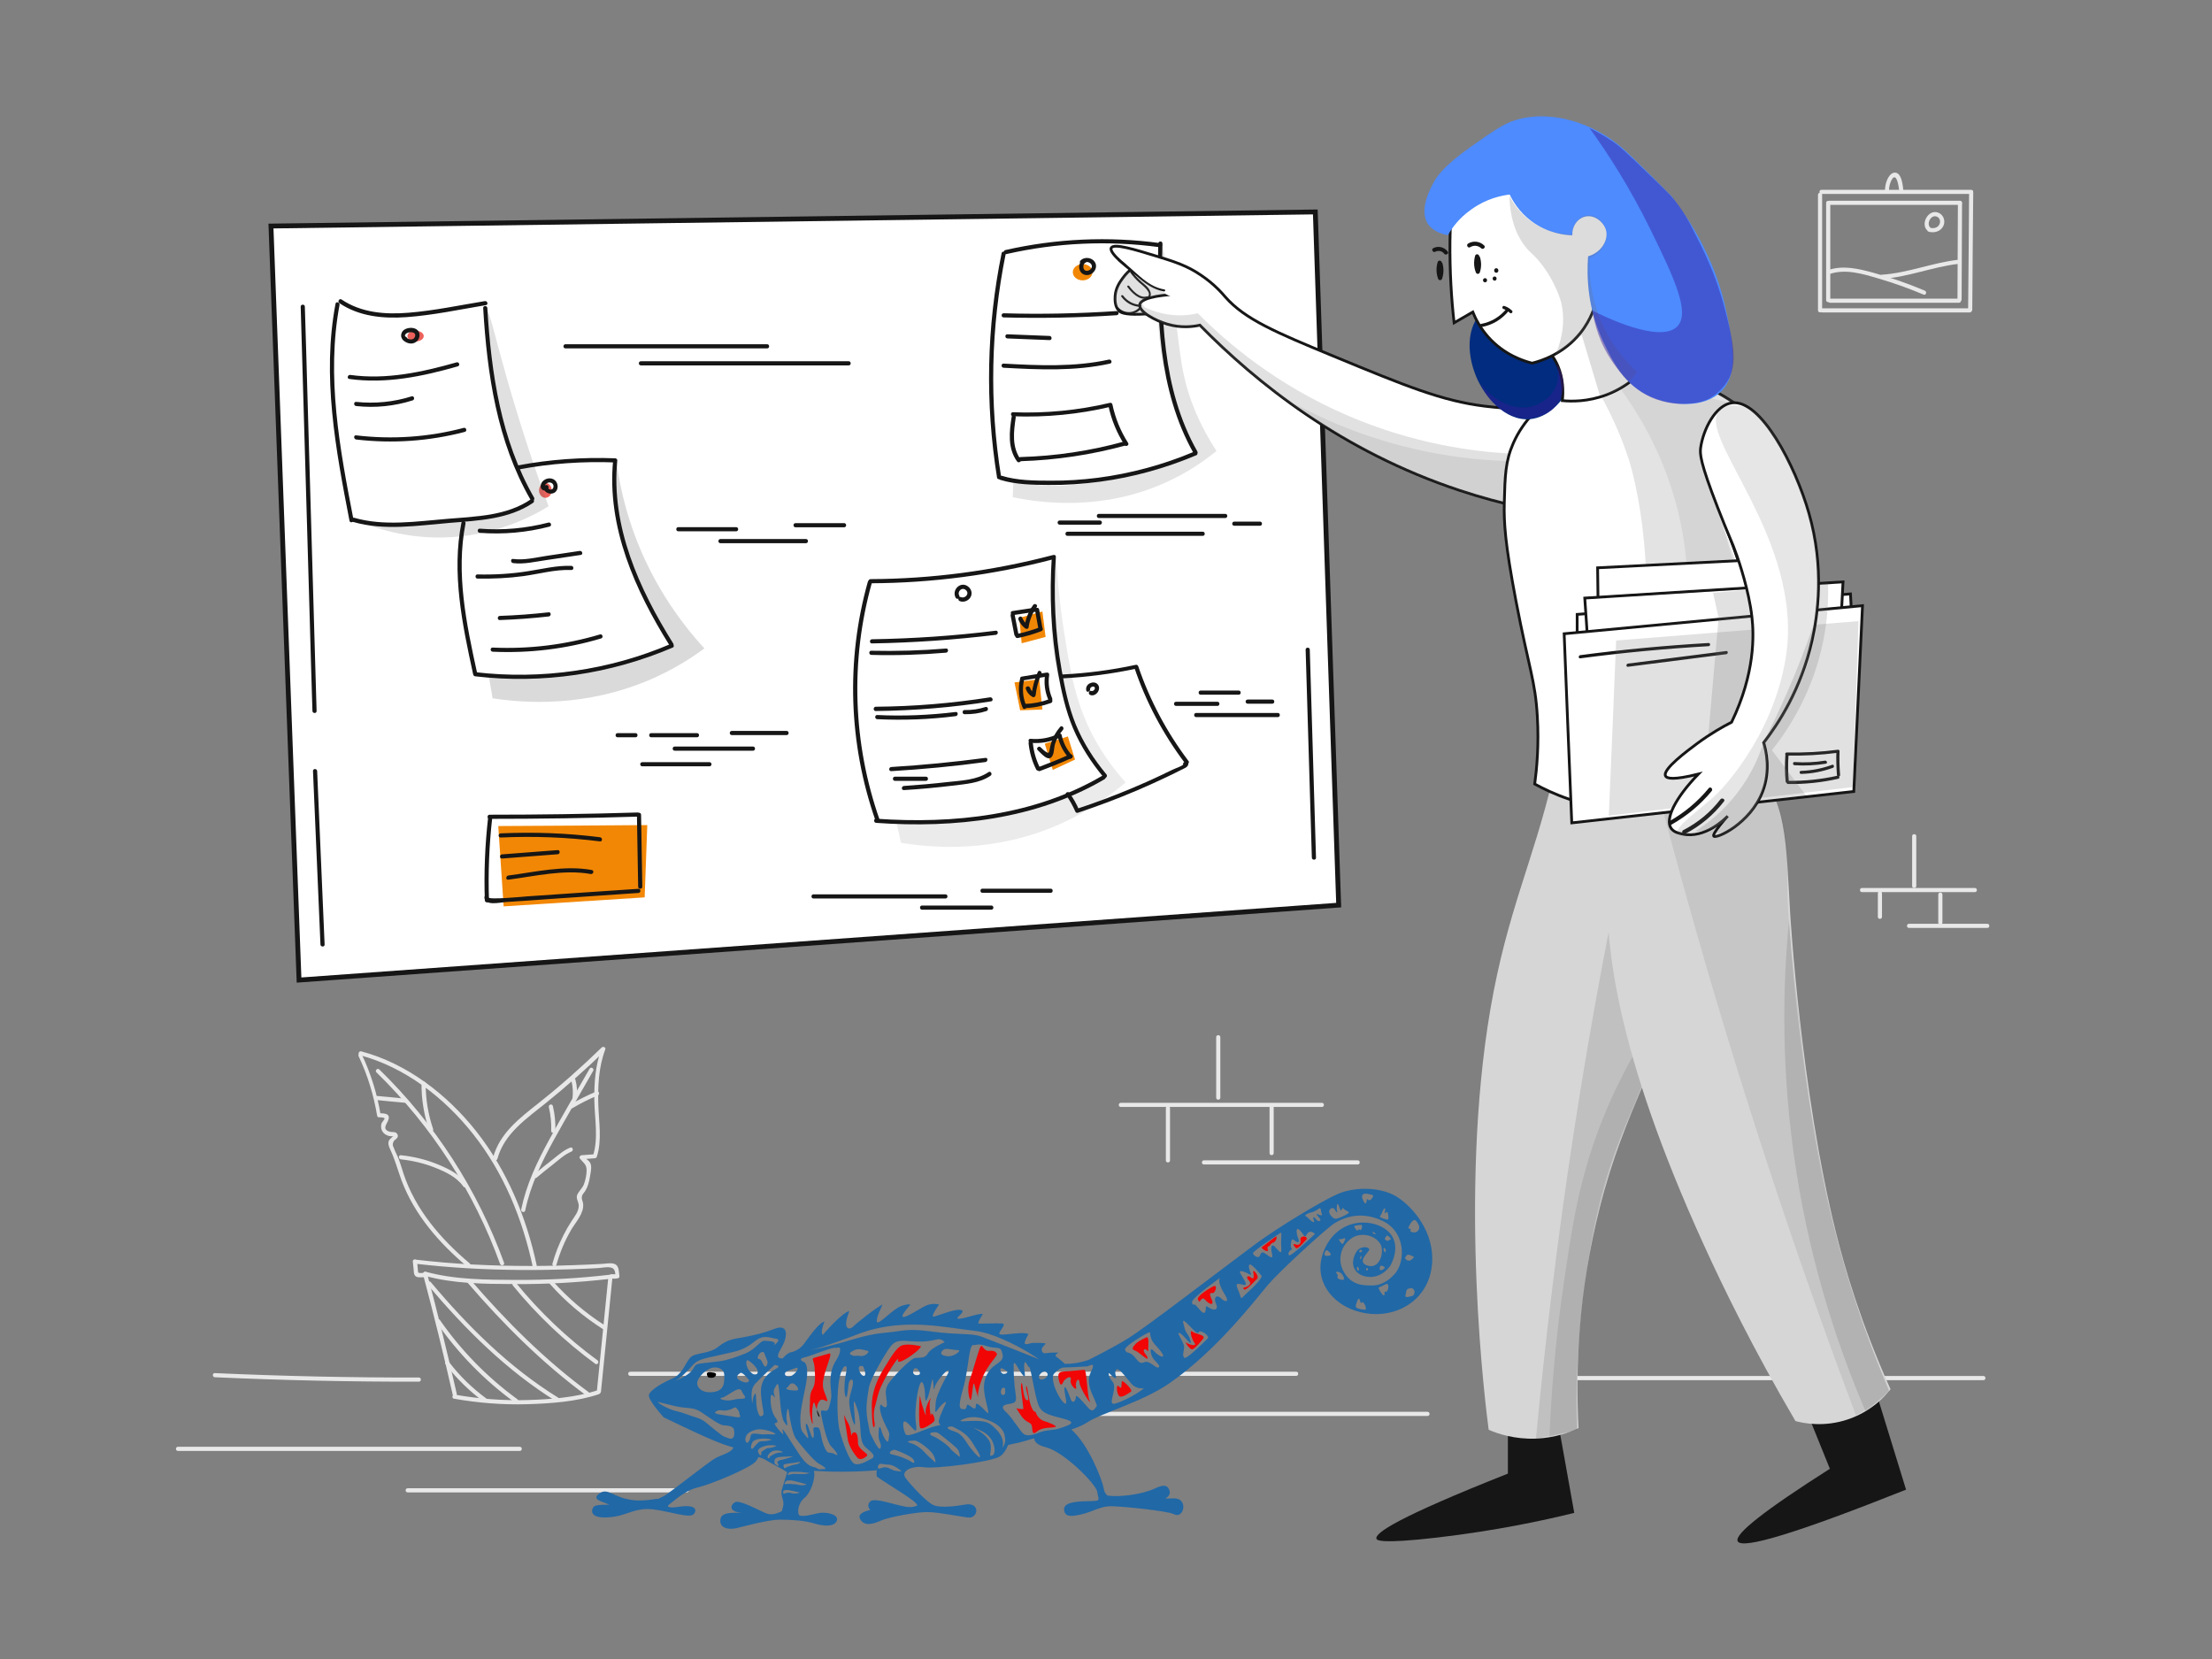<?xml version="1.0" encoding="utf-8"?>
<!-- Generator: Adobe Illustrator 24.3.0, SVG Export Plug-In . SVG Version: 6.00 Build 0)  -->
<svg version="1.1" id="Layer_1" xmlns="http://www.w3.org/2000/svg" xmlns:xlink="http://www.w3.org/1999/xlink" x="0px" y="0px"
	 viewBox="0 0 1600 1200" style="enable-background:new 0 0 1600 1200;" xml:space="preserve">
<rect x="0" y="0" width="1600" height="1200" fill="#808080" stroke="none"/>
<style type="text/css">
	.st0{fill:#E8E8E8;}
	.st1{fill:#FFFFFF;stroke:#161616;stroke-width:3.5;}
	.st2{fill:#161616;}
	.st3{fill:#F28705;}
	.st4{fill:#EC615B;}
	.st5{opacity:0.21;fill:#6D6C6C;enable-background:new    ;}
	.st6{opacity:0.25;fill:#6D6C6C;enable-background:new    ;}
	.st7{opacity:0.14;fill:#6D6C6C;enable-background:new    ;}
	.st8{opacity:0.18;fill:#6D6C6C;enable-background:new    ;}
	.st9{fill:#D6D6D6;}
	.st10{opacity:0.2;fill:#6D6C6C;enable-background:new    ;}
	.st11{opacity:0.19;fill:#6D6C6C;enable-background:new    ;}
	.st12{opacity:0.15;fill:#6D6C6C;enable-background:new    ;}
	.st13{opacity:0.22;fill:#6D6C6C;enable-background:new    ;}
	.st14{fill:#FFFFFF;stroke:#161616;stroke-width:2;}
	.st15{fill:#FFFFFF;}
	.st16{opacity:0.11;fill:#6D6C6C;enable-background:new    ;}
	.st17{opacity:0.17;fill:#6D6C6C;enable-background:new    ;}
	.st18{fill:#012C7F;}
	.st19{fill:#4D8BFF;}
	.st20{opacity:0.24;fill:#6D6C6C;enable-background:new    ;}
	.st21{opacity:0.45;fill:#371B9B;enable-background:new    ;}
	.st22{opacity:0.43;fill:#371B9B;enable-background:new    ;}
	.st23{fill:#2168A6;}
	.st24{fill:#F20505;}
	.st25{fill:none;}
</style>
<path id="Shape" class="st0" d="M155.4,996.2c49.2,2.2,98.4,3.3,147.6,3.2c1.9,0,1.9-3,0-3c-49.2,0.1-98.4-1-147.6-3.2
	C153.5,993.1,153.5,996.1,155.4,996.2z M306,921.8c7.7,28.9,14.9,58,21.5,87.2c0.4,1.9,3.3,1.1,2.9-0.8
	c-6.7-29.2-13.8-58.3-21.5-87.2C308.4,919.2,305.5,920,306,921.8z M440,924c-2.8,27.5-5.6,55.1-8.3,82.6c-0.2,1.9,2.8,1.9,3,0
	c2.8-27.5,5.6-55.1,8.3-82.6C443.1,922.1,440.1,922.1,440,924L440,924z"/>
<path id="Shape_1_" class="st0" d="M328.3,1011.7c17.5,3.1,35.2,4.5,53,4c17-0.5,35.6-1.8,51.8-7.2c1.8-0.6,1-3.5-0.8-2.9
	c-16.1,5.3-34.2,6.6-51,7.1c-17.5,0.5-35-0.9-52.2-3.9C327.2,1008.4,326.4,1011.3,328.3,1011.7L328.3,1011.7z M307.2,922.8
	c20.7,5.8,43.2,5.9,64.6,6c23,0.2,46-1.1,68.8-3.7c1.9-0.2,1.9-3.2,0-3c-22.2,2.6-44.5,3.8-66.8,3.7c-21.7-0.1-44.7-0.1-65.8-5.9
	C306.1,919.4,305.3,922.3,307.2,922.8L307.2,922.8z"/>
<path id="Path" class="st0" d="M298.6,912.5c0.2,1.9,0.4,3.9,0.6,5.8c0.1,1.2,0.1,2.7,0.6,3.8c1.2,2.6,5.2,1.7,7.5,1.7
	c1.9,0,1.9-3,0-3h-3.4c-1.5,0-1.5-0.3-1.6-1.8c-0.2-2.2-0.4-4.3-0.6-6.5C301.4,910.6,298.4,910.5,298.6,912.5z"/>
<path id="Shape_2_" class="st0" d="M300.6,914.1c25,2.9,50.1,4.3,75.3,4.5c12.4,0.1,24.8-0.1,37.3-0.5c6.2-0.2,12.4-0.5,18.6-0.8
	c2.9-0.1,6.9-1.1,9.8-0.5c3.5,0.6,3.3,3.6,3.7,6.7c0.3-0.6,0.7-1.2,1-1.8h-3.9c-1.9-0.4-2.7,2.5-0.8,2.9c2,0.4,3.5,0.4,5.4,0
	c0.9-0.2,1.2-1.1,1-1.8c-0.5-3.5-0.1-7.9-4.3-8.8c-2.5-0.6-5.6,0.1-8.2,0.2c-3.3,0.2-6.5,0.3-9.8,0.5c-14,0.6-28.1,1-42.2,1
	c-27.8,0-55.5-1.3-83.1-4.6C298.7,910.9,298.7,913.9,300.6,914.1L300.6,914.1z M322.3,986.8c8,10.5,17.4,19.6,28,27.4
	c1.6,1.1,3.1-1.5,1.5-2.6c-10.2-7.5-19.3-16.3-27-26.4C323.7,983.7,321.1,985.2,322.3,986.8L322.3,986.8z M315.6,956.3
	c15.6,22.5,34.8,42.2,57,58.3c1.6,1.1,3.1-1.5,1.5-2.6c-21.7-15.8-40.6-35.2-55.9-57.2C317.1,953.2,314.5,954.7,315.6,956.3z
	 M309.5,929.5c27,32,57,61.9,92.8,84.1c1.6,1,3.2-1.6,1.5-2.6c-35.6-22-65.4-51.7-92.2-83.6C310.4,925.9,308.3,928.1,309.5,929.5z
	 M338.2,927.8c25.7,29.9,54.2,58.3,86,81.7c1.6,1.1,3.1-1.5,1.5-2.6c-31.6-23.2-59.9-51.6-85.4-81.2
	C339,924.2,336.9,926.3,338.2,927.8L338.2,927.8z M371,929.9c17.4,21.3,37.4,40.3,59.6,56.6c1.6,1.1,3.1-1.5,1.5-2.6
	c-22-16.1-41.8-35-59-56.1C371.9,926.3,369.8,928.4,371,929.9z M397.8,928.8c11.2,12.6,24,23.4,38.2,32.5c1.6,1,3.1-1.6,1.5-2.6
	c-14-8.9-26.6-19.7-37.6-32C398.6,925.2,396.5,927.3,397.8,928.8L397.8,928.8z"/>
<path id="Path_1_" class="st0" d="M259.4,764c6.5,13.7,10.9,28.1,13.4,43.1c0.1,0.7,0.8,1.1,1.4,1.1c0.6,0,3.8-0.1,4,0.9
	c0.1,0.4-1.9,2.7-2.1,3.2c-0.6,1.6-0.6,3.5,0,5.1c0.8,1.9,2.3,3.2,4.1,3.9c0.6,0.3,1.3,0.4,2,0.5c0.6,0.1,1.2,0.1,1.8,0
	c0.8-0.1,0.7,0-0.2,0.4c-1,1.5-2.4,1.7-2.8,3.9c-0.3,2.1,0.7,4.1,1.5,5.9c3.3,7,5.2,14.4,7.9,21.7c9.3,24.8,27.1,45.3,47.2,62.2
	c1.5,1.2,3.6-0.9,2.1-2.1c-20.7-17.4-39.1-38.7-47.8-64.8c-1.1-3.4-2.1-6.8-3.3-10.1c-1-2.9-2.9-5.9-3.8-8.8c-1-1.6-0.9-3.4,0.4-5.2
	l1.2-0.9c0.3-0.5,0.9-0.8,1.2-1.4c0.4-1.1,0.1-2.1-0.7-2.9c-1.3-1.3-3.3-0.6-5-1.1c-6.5-1.9-1.2-6.3-0.7-9.5
	c0.7-4.2-4.5-3.7-7.3-3.9c0.5,0.4,1,0.7,1.4,1.1c-2.5-15.2-7.1-29.9-13.7-43.8C261.2,760.7,258.6,762.2,259.4,764L259.4,764z"/>
<path id="Path_2_" class="st0" d="M260.5,763.3c32.5,8.7,61,30.8,81.7,57c22,27.8,35.7,61.2,43.1,95.7c0.4,1.9,3.3,1.1,2.9-0.8
	c-7.5-35-21.5-68.8-43.8-97c-21-26.5-50-48.9-83-57.7C259.4,759.9,258.6,762.8,260.5,763.3z"/>
<path id="Path_3_" class="st0" d="M272.3,775.7c39.8,38.7,70.5,86.2,89.4,138.5c0.7,1.8,3.6,1,2.9-0.8
	c-19.1-52.7-50-100.7-90.2-139.8C273.1,772.2,270.9,774.3,272.3,775.7L272.3,775.7z"/>
<path id="Shape_3_" class="st0" d="M290,838.6c8.4,0.9,16.6,2.8,24.4,5.9c7.6,3,15.9,6.8,20.7,13.7c1.1,1.6,3.7,0.1,2.6-1.5
	c-4.8-6.9-12.3-10.8-19.9-14c-8.9-3.8-18.2-6.1-27.9-7.1C288.1,835.4,288.1,838.4,290,838.6L290,838.6z M304.9,783.8
	c-0.1,11.5,1.8,22.8,5.5,33.7c0.6,1.8,3.5,1,2.9-0.8c-3.6-10.6-5.4-21.6-5.4-32.9C307.9,781.9,304.9,781.9,304.9,783.8L304.9,783.8z
	 M359.8,838.2c4.9-18.3,21.2-29.2,35.1-40.4c14.8-11.9,29.1-24.6,42.7-37.8c-0.8-0.5-1.7-1-2.5-1.5c-4.5,12.1-5.4,24.8-5.2,37.6
	c0.2,12.8,3.1,27.5-1,39.9c0.5-0.4,1-0.7,1.4-1.1c-3.2,0.2-6.4,0.5-9.6,0.7c-1,0.1-2,1.3-1.3,2.3c2.3,3.1,5,4.1,4.9,8.7
	c0,3.2-0.8,6.9-1.9,9.9c-1.1,3.1-4,5.2-5,8.1c-0.8,2.6,1.2,4.8,1.2,7.4c0.1,4.3-3,7.9-5.2,11.3c-2.1,3.2-4,6.5-5.7,9.9
	c-3.4,6.7-6.1,13.6-8.1,20.8c-0.5,1.9,2.4,2.7,2.9,0.8c2.5-8.9,6.1-17.5,10.8-25.5c3.2-5.4,9.2-11.7,8.5-18.5
	c-0.3-2.7-1.7-3.5-0.5-6.6c0.1-0.1,1.9-2.5,2-2.7c1.9-3.1,2.8-6.6,3.4-10.1c0.4-2.6,1.2-5.8,0.8-8.4c-0.6-3.7-3.4-4-5.5-6.8
	c-0.4,0.8-0.9,1.5-1.3,2.3c3.2-0.2,6.4-0.5,9.6-0.7c0.7-0.1,1.2-0.4,1.4-1.1c3.8-11.6,1.5-25.1,1.1-37.1c-0.4-13.7,0.1-27.5,5-40.5
	c0.6-1.5-1.5-2.4-2.5-1.5c-14.5,14.1-29.7,27.6-45.6,40.2c-13.6,10.8-28.3,21.8-33,39.4C356.4,839.3,359.3,840.1,359.8,838.2
	L359.8,838.2z"/>
<path id="Path_4_" class="st0" d="M426.5,773c-9.8,17.1-19.8,34-29.2,51.3c-8.8,16-16.6,32.6-20.3,50.5c-0.4,1.9,2.5,2.7,2.9,0.8
	c3.8-18.3,11.9-35.1,20.9-51.4c9.2-16.7,18.9-33.1,28.3-49.7C430,772.9,427.4,771.3,426.5,773L426.5,773z"/>
<path id="Shape_4_" class="st0" d="M397,800.8c1.3,5.7,1.9,11.4,1.7,17.2c-0.1,1.9,2.9,1.9,3,0c0.2-6.1-0.4-12-1.8-18
	C399.4,798.1,396.6,798.9,397,800.8z M413.3,781.7c1.1,4.3,1.3,8.5,0.8,12.8c-0.2,1.9,2.8,1.9,3,0c0.6-4.6,0.3-9.1-0.9-13.6
	C415.7,779.1,412.8,779.9,413.3,781.7L413.3,781.7z M414,801.6c5.9-3.5,12-6.6,18.3-9.2c1.8-0.7,1-3.6-0.8-2.9
	c-6.6,2.7-12.9,5.9-19.1,9.5C410.8,800,412.3,802.6,414,801.6z M388.2,851.8c3.8-3.2,7.6-6.3,11.5-9.3c4.1-3.2,8.6-7.5,13.6-9.5
	c1.8-0.7,1-3.6-0.8-2.9c-4.5,1.7-8.2,5-12,8c-4.9,3.8-9.7,7.6-14.4,11.6C384.6,850.9,386.7,853,388.2,851.8L388.2,851.8z
	 M272.4,795.7c7,0.7,14,1.4,21,2c1.9,0.2,1.9-2.8,0-3c-7-0.7-14-1.4-21-2C270.5,792.5,270.5,795.5,272.4,795.7z M455.9,995.2h481.7
	c1.9,0,1.9-3,0-3H455.9C453.9,992.2,453.9,995.2,455.9,995.2z M879.7,750.2V794c0,1.9,3,1.9,3,0v-43.8
	C882.7,748.3,879.7,748.3,879.7,750.2z M810.7,800.7h145.5c1.9,0,1.9-3,0-3H810.7C808.8,797.7,808.7,800.7,810.7,800.7z"/>
<path id="Shape_5_" class="st0" d="M843.3,801.5v37.9c0,1.9,3,1.9,3,0v-37.9C846.3,799.5,843.3,799.5,843.3,801.5z M918.3,800.7
	v33.4c0,1.9,3,1.9,3,0v-33.4C921.3,798.8,918.3,798.8,918.3,800.7z M870.8,842.3h111.3c1.9,0,1.9-3,0-3H870.8
	C868.9,839.3,868.9,842.3,870.8,842.3z M786.9,1024.2h245.7c1.9,0,1.9-3,0-3H786.9C785,1021.2,785,1024.2,786.9,1024.2z
	 M1125.6,998.3h309.1c1.9,0,1.9-3,0-3h-309.1C1123.7,995.3,1123.7,998.3,1125.6,998.3z M128.7,1049.5H376c1.9,0,1.9-3,0-3H128.7
	C126.8,1046.5,126.8,1049.5,128.7,1049.5z M294.9,1079.5h201.9c1.9,0,1.9-3,0-3H294.9C292.9,1076.5,292.9,1079.5,294.9,1079.5z
	 M1318,224.5v-83.6c0-1.9-3-1.9-3,0v83.6C1315,226.4,1318,226.4,1318,224.5z"/>
<path id="Path_5_" class="st0" d="M1317.5,140.3h108.3c1.9,0,1.9-3,0-3h-108.3C1315.6,137.3,1315.6,140.3,1317.5,140.3z"/>
<path id="Path_6_" class="st0" d="M1424.3,139c-0.2,28.3-0.4,56.6-0.7,84.9c0,1.9,3,1.9,3,0c0.2-28.3,0.4-56.6,0.7-84.9
	C1427.3,137.1,1424.3,137.1,1424.3,139z"/>
<path id="Shape_6_" class="st0" d="M1318,226h106.8c1.9,0,1.9-3,0-3H1318C1316.1,223,1316.1,226,1318,226z M1320.9,146.7v70.4
	c0,1.9,3,1.9,3,0v-70.4C1323.9,144.8,1320.9,144.8,1320.9,146.7z"/>
<path id="Path_7_" class="st0" d="M1323.1,148.2h94.7c1.9,0,1.9-3,0-3h-94.7C1321.1,145.2,1321.1,148.2,1323.1,148.2z"/>
<path id="Path_8_" class="st0" d="M1416.2,147.4l-0.3,69.1c0,1.9,3,1.9,3,0l0.3-69.1C1419.2,145.5,1416.2,145.5,1416.2,147.4z"/>
<path id="Shape_7_" class="st0" d="M1323.7,219h93.3c1.9,0,1.9-3,0-3h-93.3C1321.8,216,1321.8,219,1323.7,219z M1323.1,198.3
	c11.5-4,23.6-0.4,34.8,2.9c11.4,3.3,22.6,7.3,33.5,11.9c1.8,0.7,2.6-2.2,0.8-2.9c-12.1-5.1-24.5-9.4-37.1-12.9
	c-10.7-2.9-22-5.7-32.8-1.9C1320.5,196,1321.3,198.9,1323.1,198.3z"/>
<path id="Shape_8_" class="st0" d="M1361.1,201.7c18.9-1.1,36.6-8.7,55.3-10.8c1.9-0.2,1.9-3.2,0-3c-18.7,2.1-36.4,9.6-55.3,10.8
	C1359.1,198.9,1359.1,201.9,1361.1,201.7z M1396.9,165.1c-4.2-2.4-0.4-10.3,4.1-8.4c2.4,1,2.9,3.9,1.6,6c-1.4,2.3-4.3,2.7-6.7,2
	c-1.9-0.5-2.7,2.4-0.8,2.9c4,1.1,8.5-0.1,10.5-4c1.8-3.5,0.4-8.1-3.4-9.7c-7.8-3.3-14.2,9.7-6.8,13.8
	C1397,168.6,1398.6,166,1396.9,165.1L1396.9,165.1z M1366.3,138.3c0.1-1.7,0.2-3.4,0.7-5c0.4-1.3,1.4-4.4,2.9-5
	c2.7-1,3.7,8.5,3.9,10.3c0.2,1.9,3.2,1.9,3,0c-0.3-3.5-1.1-14.5-6.7-13.7c-2.4,0.3-4.1,3-5,5c-1.2,2.6-1.6,5.5-1.7,8.3
	C1363.3,140.2,1366.3,140.2,1366.3,138.3L1366.3,138.3z M1383.1,604.8v36.1c0,1.9,3,1.9,3,0v-36.1
	C1386.1,602.9,1383.1,602.9,1383.1,604.8z"/>
<path id="Path_9_" class="st0" d="M1346.8,645.3h81.7c1.9,0,1.9-3,0-3h-81.7C1344.9,642.3,1344.9,645.3,1346.8,645.3z"/>
<path id="Shape_9_" class="st0" d="M1358.3,646.2v17c0,1.9,3,1.9,3,0v-17C1361.3,644.3,1358.3,644.3,1358.3,646.2z M1402,647.1v20.2
	c0,1.9,3,1.9,3,0v-20.2C1405,645.1,1402,645.1,1402,647.1z"/>
<path id="Path_10_" class="st0" d="M1380.8,671.2h56.7c1.9,0,1.9-3,0-3h-56.7C1378.9,668.2,1378.9,671.2,1380.8,671.2z"/>
<path id="Path_12_" class="st1" d="M968.3,654.7c-250.7,18.1-501.4,36.1-752,54.2c-6.8-181.8-13.6-363.6-20.3-545.4l755.4-10.2
	C957,320.4,962.6,487.5,968.3,654.7z"/>
<path id="Shape_14_" class="st2" d="M409,252h145.9c1.9,0,1.9-3,0-3H409C407.1,249,407.1,252,409,252z M463.6,264.3h150.3
	c1.9,0,1.9-3,0-3H463.6C461.6,261.3,461.6,264.3,463.6,264.3z M226.4,557.7c1.8,41.8,3.6,83.7,5.4,125.5c0.1,1.9,3.1,1.9,3,0
	c-1.8-41.8-3.6-83.7-5.4-125.5C229.3,555.8,226.3,555.8,226.4,557.7z M446.7,533.3h13c1.9,0,1.9-3,0-3h-13
	C444.8,530.3,444.8,533.3,446.7,533.3z M471,533.3h33.2c1.9,0,1.9-3,0-3H471C469.1,530.3,469.1,533.3,471,533.3z M529.3,531.7H569
	c1.9,0,1.9-3,0-3h-39.7C527.4,528.7,527.4,531.7,529.3,531.7z M464.6,554.3h48.6c1.9,0,1.9-3,0-3h-48.6
	C462.6,551.3,462.6,554.3,464.6,554.3z M488,543h56.7c1.9,0,1.9-3,0-3H488C486.1,540,486.1,543,488,543z M588.4,649.9h95.5
	c1.9,0,1.9-3,0-3h-95.5C586.5,646.9,586.5,649.9,588.4,649.9z M666.9,658h50.2c1.9,0,1.9-3,0-3h-50.2C665,655,665,658,666.9,658z
	 M710.6,645.8H760c1.9,0,1.9-3,0-3h-49.4C708.7,642.8,708.7,645.8,710.6,645.8z M794.8,374.7h91.5c1.9,0,1.9-3,0-3h-91.5
	C792.9,371.7,792.9,374.7,794.8,374.7z M766.5,379.5h29.1c1.9,0,1.9-3,0-3h-29.1C764.5,376.5,764.5,379.5,766.5,379.5z M772.1,387.6
	H870c1.9,0,1.9-3,0-3h-97.9C770.2,384.6,770.2,387.6,772.1,387.6z M892.8,380.3h18.6c1.9,0,1.9-3,0-3h-18.6
	C890.8,377.3,890.8,380.3,892.8,380.3z M868.5,502.5H896c1.9,0,1.9-3,0-3h-27.5C866.5,499.5,866.5,502.5,868.5,502.5z M850.7,510.6
	h29.9c1.9,0,1.9-3,0-3h-29.9C848.7,507.6,848.7,510.6,850.7,510.6z M865.2,518.7h59.1c1.9,0,1.9-3,0-3h-59.1
	C863.3,515.7,863.3,518.7,865.2,518.7z M902.5,509h17.8c1.9,0,1.9-3,0-3h-17.8C900.5,506,900.5,509,902.5,509z M490.6,384.3h41.9
	c1.9,0,1.9-3,0-3h-41.9C488.7,381.3,488.7,384.3,490.6,384.3z M521.1,392.9H583c1.9,0,1.9-3,0-3h-61.9
	C519.2,389.9,519.1,392.9,521.1,392.9z M575.4,381.4h35.2c1.9,0,1.9-3,0-3h-35.2C573.5,378.4,573.5,381.4,575.4,381.4z M217.5,221.8
	l6.6,227.8c0.6,21.6,1.2,43.1,1.9,64.7c0.1,1.9,3.1,1.9,3,0l-6.6-227.8c-0.6-21.6-1.2-43.1-1.9-64.7
	C220.5,219.9,217.5,219.9,217.5,221.8z M944.4,469.9l4.5,150.5c0.1,1.9,3.1,1.9,3,0l-4.5-150.5C947.4,468,944.4,468,944.4,469.9
	L944.4,469.9z"/>
<path id="Shape_15_" class="st3" d="M737.3,446.9c0.6,6.1,1.2,12.3,1.7,18.4c5.8-1.5,11.5-3.1,17.3-4.6c-0.8-6.1-1.5-12.3-2.3-18.4
	C748.4,443.8,742.9,445.4,737.3,446.9z M733.8,493.6c6-0.8,11.9-1.5,17.9-2.3c0.8,7.3,1.5,14.6,2.3,21.9c-5.4,0.2-10.8,0.4-16.1,0.6
	C736.5,507,735.2,500.3,733.8,493.6L733.8,493.6z M755.7,537.9c1.9,6.3,3.8,12.7,5.8,19c5.4-2.5,10.8-5,16.1-7.5
	c-1.7-5.6-3.5-11.1-5.2-16.7C766.9,534.5,761.3,536.2,755.7,537.9L755.7,537.9z"/>
<path id="Path_13_" class="st3" d="M360.4,597.5c1.3,19.4,2.6,38.8,3.9,58.1c34-2.2,68-4.3,102-6.5c0.6-17.4,1.3-34.9,1.9-52.3
	C432.3,597.1,396.3,597.3,360.4,597.5L360.4,597.5z"/>
<ellipse id="Oval" class="st3" cx="783.1" cy="196.9" rx="7.1" ry="5.9"/>
<ellipse id="Oval_1_" class="st4" cx="300.6" cy="243.1" rx="5.9" ry="3.9"/>
<ellipse id="Oval_2_" class="st4" cx="394.5" cy="354.7" rx="4.6" ry="5.4"/>
<path id="Path_14_" class="st5" d="M352.3,225.4c1.8-0.3,5.3,16.4,13.9,46.7c11.3,39.9,22.5,72.1,30.6,94.1
	c-12.3,7.6-39.8,22.1-77.3,22.6c-26.5,0.3-47.4-6.5-59.8-11.7c24.3,2.7,43.9,2,57.6,0.7c21.7-2,17.9-4.3,34.3-5.1
	c6.8-0.3,15.7-0.3,24.8-5.8c3.3-2,5.7-4.2,7.3-5.8c-6.4-13.2-14.6-32.6-21.2-56.9C352,264.7,349.7,225.9,352.3,225.4L352.3,225.4z"
	/>
<path id="Path_15_" class="st6" d="M446,333.9c1.6,12.7,4.5,26.9,9.3,42.1c13.7,43.2,36.8,74,54.2,93c-10.4,7.7-23.3,15.7-38.8,22.4
	c-47,20.3-90.9,17.3-114.4,13.7l-2.7-15.9c10,0.3,20.6,0.1,31.7-0.5c39.6-2.5,73.6-11.4,100.7-21.3c-8.6-14.6-14.8-27.2-19.1-36.7
	c-10.4-22.7-18.1-39.8-20.8-62.9C444.4,353.7,445.1,341.8,446,333.9L446,333.9z"/>
<path id="Path_16_" class="st7" d="M763.9,400.1c1,22.8,3.4,41.7,5.5,55.3c4.9,31.2,8.5,52.8,21.3,77.1c8,15.1,17,26.2,23.5,33.4
	c-11.3,9.7-26.5,20.7-46,29.5c-49,22.3-95,17.8-116.5,14.2c-1.1-4.9-2.2-9.8-3.3-14.8c2.7,0.2,6.9,0.4,12,0.5c17,0.4,52.4,1,93-12.6
	c11.4-3.8,27.4-10.2,45.4-20.8c-7.1-9.5-14.1-20.8-20.2-33.9C754.5,476.3,759.3,426.1,763.9,400.1L763.9,400.1z"/>
<path id="Path_17_" class="st8" d="M840.5,175.8c2,9.3,4.9,23.5,7.8,41.2c5.4,34.2,5,46.6,11.3,66.8c3.3,10.5,9.2,25.4,20.3,42.4
	c-9.3,7.6-20.9,15.5-35.2,22.1c-46.8,21.7-91.6,15.6-112.2,11.3c0.2-4,0.4-8,0.6-11.9c2.6,0.7,6.5,1.6,11.3,2.4
	c6.3,1,29.6,4.4,73.4-6.6c12.1-3,28.4-7.8,47.1-15.5c-3.6-6.4-8.9-16.4-13.7-29.2c-14-37.1-13.9-69.3-13.7-85.9
	C837.6,203.8,838.2,191.1,840.5,175.8L840.5,175.8z"/>
<path id="Path_18_" class="st2" d="M242.7,219.7c-9.9,52.4,0.1,105.4,10.1,157c0.4,1.9,3.3,1.1,2.9-0.8
	c-9.9-51-19.8-103.5-10.1-155.4C245.9,218.7,243,217.8,242.7,219.7z"/>
<path id="Shape_16_" class="st2" d="M245.5,219.3c14.3,9.6,31.6,11.3,48.5,10.1c19.3-1.4,38.4-5.5,57.5-8.7c1.9-0.3,1.1-3.2-0.8-2.9
	c-18.3,3-36.6,6.9-55.1,8.4c-16.9,1.4-34.2,0.1-48.6-9.6C245.4,215.6,243.9,218.2,245.5,219.3L245.5,219.3z M349.5,222.8
	c2.8,47.8,10,96.6,34.2,138.6c1,1.7,3.6,0.2,2.6-1.5c-23.9-41.6-31-89.9-33.8-137.1C352.4,220.9,349.4,220.9,349.5,222.8z"/>
<path id="Shape_17_" class="st2" d="M255.3,377.5c22.7,6.6,47.1,2.6,70.2,0.7c20.5-1.7,42.5-2.5,60.1-14.5c1.6-1.1,0.1-3.7-1.5-2.6
	c-17.7,12.1-39.9,12.5-60.5,14.2c-22.2,1.8-45.6,5.5-67.5-0.8C254.2,374.1,253.4,377,255.3,377.5L255.3,377.5z M293.7,243.7
	c-2-0.9,0.2-2.8,1.4-3.1c1.5-0.4,4.4-0.6,5.1,1.1c0.5,1.3-0.3,3-1.5,3.5c-1.9,0.9-4-0.2-5.3-1.5c-1.4-1.4-3.5,0.7-2.1,2.1
	c2.5,2.5,6.6,3.8,9.7,1.5c2.5-1.8,3.4-5.8,1.3-8.2c-2.4-2.7-7.5-2.4-10.2-0.4c-2.4,1.8-2.9,6.1,0.2,7.5
	C294,247.1,295.5,244.5,293.7,243.7L293.7,243.7z"/>
<path id="Shape_18_" class="st2" d="M333.8,377.9c-7.2,36.5,0.5,73.4,8.3,109.2c0.4,1.9,3.3,1.1,2.9-0.8
	c-7.7-35.2-15.3-71.6-8.3-107.6C337.1,376.8,334.2,376,333.8,377.9L333.8,377.9z M375.1,339.6c23.1-4.4,46.5-6,69.9-5.1l-1.5-1.5
	c-4.7,48.2,15.9,94.1,40.9,134c1,1.6,3.6,0.1,2.6-1.5c-24.7-39.5-45.2-84.8-40.5-132.5c0.1-0.8-0.8-1.5-1.5-1.5
	c-23.7-0.9-47.4,0.8-70.7,5.2C372.4,337.1,373.2,340,375.1,339.6L375.1,339.6z"/>
<path id="Shape_19_" class="st2" d="M343.7,489.2c48.6,5.7,97.9-1.6,142.9-20.8c1.8-0.8,0.2-3.3-1.5-2.6
	c-44.4,19-93.4,26-141.4,20.4C341.8,486,341.8,489,343.7,489.2L343.7,489.2z M393.9,351.9c0-0.1,0.3-0.6,0.3-0.8
	c0.1-0.4,0.4-0.8,0.7-1.1c0.6-0.5,1.3-0.9,2.1-1c1.5-0.2,2.9,0.6,3.3,2.1c0.3,1.2-0.2,2.8-1.6,3c-1.3,0.2-2.5-0.7-2.7-2
	c-0.3-1.9-3.2-1.1-2.9,0.8c0.5,3.5,5,5.2,7.9,3.5c3.2-1.9,3-6.8,0.3-9.1c-3-2.5-8-1.2-9.7,2.2c-0.8,1.7-0.8,4,1.1,5
	c1.5,0.8,3.7,0.1,4.1-1.8C397.1,350.8,394.2,350,393.9,351.9L393.9,351.9z M252.6,274.1c26.6,3.7,53-1.8,78.5-9.1
	c1.9-0.5,1.1-3.4-0.8-2.9c-25,7.1-50.9,12.7-76.9,9.1C251.5,270.9,250.7,273.8,252.6,274.1L252.6,274.1z M257.6,293.7
	c13.8,1.5,27.6,0.1,40.9-4.1c1.8-0.6,1.1-3.5-0.8-2.9c-13,4.1-26.5,5.4-40.1,4C255.7,290.5,255.7,293.5,257.6,293.7L257.6,293.7z
	 M257.6,317.9c26.4,3.1,53,1.2,78.6-5.5c1.9-0.5,1.1-3.4-0.8-2.9c-25.4,6.7-51.7,8.5-77.8,5.4C255.7,314.6,255.7,317.6,257.6,317.9z
	 M356.4,471.4c26.5,1.2,53-2,78.4-9.6c1.8-0.5,1.1-3.4-0.8-2.9c-25.2,7.5-51.3,10.7-77.6,9.5C354.4,468.3,354.4,471.3,356.4,471.4z
	 M361.5,448.5c11.8-0.4,23.6-1.3,35.4-2.6c1.9-0.2,1.9-3.2,0-3c-11.8,1.3-23.5,2.2-35.4,2.6C359.6,445.6,359.6,448.6,361.5,448.5z
	 M371.1,407.3c7.8,1,15.9-1,23.6-2.1c8.5-1.3,16.9-2.5,25.4-3.8c1.9-0.3,1.1-3.2-0.8-2.9c-7.8,1.2-15.7,2.4-23.5,3.5
	c-8.1,1.2-16.5,3.4-24.7,2.3C369.2,404,369.2,407,371.1,407.3z M724.5,183.1c-10.9,53.5-12,108.5-3.3,162.4c0.3,1.9,3.2,1.1,2.9-0.8
	c-8.6-53.3-7.4-107.9,3.3-160.8C727.8,182,724.9,181.2,724.5,183.1z"/>
<path id="Path_19_" class="st2" d="M727.9,183.8c36.3-8.3,73.8-10,110.8-5c1.9,0.3,2.7-2.6,0.8-2.9c-37.5-5.1-75.5-3.4-112.4,5
	C725.3,181.4,726.1,184.3,727.9,183.8L727.9,183.8z"/>
<path id="Path_20_" class="st2" d="M837.8,176.1c-1.1,51.5-0.4,105.9,25.7,152c1,1.7,3.5,0.2,2.6-1.5
	c-25.8-45.6-26.4-99.5-25.3-150.5C840.9,174.2,837.9,174.2,837.8,176.1L837.8,176.1z"/>
<path id="Shape_20_" class="st2" d="M723.5,347.1c11.2,3.4,23.2,3.6,34.8,3.7c12.5,0.1,25-0.7,37.5-2.4c23.9-3.2,47.2-9.7,69.5-19.1
	c1.8-0.7,0.2-3.3-1.5-2.6c-22.3,9.4-45.8,15.8-69.8,18.9c-11.2,1.4-22.5,2.2-33.8,2.1c-11.9,0-24.4-0.1-35.8-3.6
	C722.4,343.7,721.7,346.6,723.5,347.1L723.5,347.1z M784.7,187c-3.4,1.2-4.9,5.1-3.7,8.4c1.4,3.7,5.7,4.6,8.9,2.4
	c3.1-2.2,4.1-6.6,1.1-9.4c-2.6-2.4-7.1-2.5-9.5,0.1c-1.3,1.4,0.8,3.5,2.1,2.1c3-3.2,8.9,1.3,4.8,4.5c-1.6,1.2-3.9,1.2-4.6-0.9
	c-0.5-1.6,0-3.8,1.7-4.4C787.3,189.2,786.5,186.3,784.7,187L784.7,187z M726,229.6c27.3,0.7,54.5,0.2,81.7-1.6c1.9-0.1,1.9-3.1,0-3
	c-27.2,1.8-54.5,2.4-81.7,1.6C724,226.6,724,229.6,726,229.6z M728.7,244.8c10.2,0.4,20.4,0.8,30.5,1.2c1.9,0.1,1.9-2.9,0-3
	c-10.2-0.4-20.4-0.8-30.5-1.2C726.7,241.7,726.7,244.7,728.7,244.8z M725.9,266c25.7,1.4,51.7,2.6,77-3c1.9-0.4,1.1-3.3-0.8-2.9
	c-25.1,5.5-50.8,4.3-76.2,2.9C724,262.9,724,265.9,725.9,266z M353.1,591.1c-2.3,20-3.1,40.1-2.4,60.2c0.1,1.9,3.1,1.9,3,0
	c-0.7-20.1,0.1-40.2,2.4-60.2C356.3,589.2,353.3,589.2,353.1,591.1z"/>
<path id="Path_21_" class="st2" d="M354.1,592.3c35.6,0,71.3-0.5,106.9-1.6c1.9-0.1,1.9-3.1,0-3c-35.6,1.1-71.3,1.6-106.9,1.6
	C352.2,589.3,352.2,592.3,354.1,592.3z"/>
<path id="Path_22_" class="st2" d="M460.7,589.3l0.9,52.1c0,1.9,3,1.9,3,0l-0.9-52.1C463.7,587.4,460.6,587.4,460.7,589.3z"/>
<path id="Shape_21_" class="st2" d="M350.4,649.1c0.2,6.5,11.5,3.6,15.2,3.4c10.6-0.7,21.2-1.4,31.7-2.2c21.5-1.5,43-2.9,64.5-4.4
	c1.9-0.1,1.9-3.1,0-3c-18.3,1.2-36.5,2.5-54.8,3.7l-26.1,1.8c-2.6,0.2-27.5,2.6-27.6,0.7C353.4,647.2,350.4,647.2,350.4,649.1
	L350.4,649.1z M362.2,605.8c24-1.1,48-0.2,71.8,2.8c1.9,0.2,1.9-2.8,0-3c-23.8-3-47.8-3.9-71.8-2.8
	C360.2,602.9,360.2,605.9,362.2,605.8z M363.1,621c13.4-1,26.9-2.1,40.3-3.1c1.9-0.1,1.9-3.1,0-3c-13.4,1-26.9,2.1-40.3,3.1
	C361.2,618.1,361.2,621.1,363.1,621z M367.6,636.3c19.3-2.5,40.3-7.6,59.7-4.1c1.9,0.3,2.7-2.5,0.8-2.9c-19.8-3.6-40.8,1.4-60.5,4
	C365.8,633.6,365.7,636.6,367.6,636.3z M627.7,420.9c-15.9,56.6-13.9,117.2,5.6,172.7c0.6,1.8,3.5,1,2.9-0.8
	c-19.3-55-21.3-115-5.6-171.1C631.1,419.8,628.2,419,627.7,420.9L627.7,420.9z"/>
<path id="Path_23_" class="st2" d="M629.7,421.9c44.5-0.2,88.8-6,131.9-17.3c1.9-0.5,1.1-3.4-0.8-2.9c-42.8,11.2-86.8,17-131.1,17.2
	C627.7,418.9,627.7,421.9,629.7,421.9z"/>
<path id="Path_24_" class="st2" d="M760.8,402.8c-1.8,27.8-0.6,55.8,4.4,83.3c2.5,13.9,5.5,27.8,11,40.8c5.5,12.9,13.1,24.6,22,35.3
	c1.2,1.5,3.4-0.6,2.1-2.1c-9.1-10.9-16.8-23-22.2-36.2c-5.1-12.6-7.9-26.1-10.2-39.4c-4.8-26.9-5.9-54.4-4.2-81.7
	C763.9,400.9,760.9,400.9,760.8,402.8L760.8,402.8z"/>
<path id="Shape_22_" class="st2" d="M633.7,595.2c56.6,4,115.7-2.4,165.3-31.6c1.7-1,0.2-3.6-1.5-2.6
	c-49.3,29-107.8,35.1-163.8,31.2C631.8,592,631.8,595,633.7,595.2z M693.9,430.9c-1.7-2.9,1.7-6.5,4.6-4.2c3.1,2.5-0.2,6.5-3.5,5.2
	c-1.8-0.7-2.6,2.2-0.8,2.9c2.7,1.1,6-0.1,7.6-2.5c1.8-2.7,1-6.1-1.5-8c-5.4-4.3-12.2,2.4-9,8.1C692.3,434.1,694.9,432.6,693.9,430.9
	L693.9,430.9z M630.7,465.4c29.9-0.5,59.8-2.6,89.6-6.2c1.9-0.2,1.9-3.2,0-3c-29.7,3.7-59.6,5.7-89.6,6.2
	C628.8,462.5,628.8,465.5,630.7,465.4z M731,445.3c0.9,4.6,1.8,9.3,2.7,13.9c0.4,1.9,3.3,1.1,2.9-0.8c-0.9-4.6-1.8-9.3-2.7-13.9
	C733.6,442.6,730.7,443.4,731,445.3z"/>
<path id="Path_25_" class="st2" d="M733,444.9c5.5-0.8,11-1.6,16.6-2.5c1.9-0.3,1.1-3.2-0.8-2.9c-5.5,0.8-11,1.6-16.6,2.5
	C730.3,442.3,731.1,445.2,733,444.9z"/>
<path id="Path_26_" class="st2" d="M748.7,441.5c0.8,4.3,1.5,8.6,2.3,12.8c0.3,1.9,3.2,1.1,2.9-0.8c-0.8-4.3-1.5-8.6-2.3-12.8
	C751.3,438.9,748.4,439.7,748.7,441.5z"/>
<path id="Shape_23_" class="st2" d="M736.2,461.5c5.9-1.2,11.5-2.8,17.1-5c1.8-0.7,1-3.6-0.8-2.9c-5.6,2.1-11.3,3.8-17.1,5
	C733.5,459,734.3,461.9,736.2,461.5z M736.7,448.3c1.1,2.5,2.6,4.5,4.8,6.2c0.8,0.6,2.3,0.6,2.5-0.7c0.8-5.4,2.7-10.2,5.9-14.7
	c1.1-1.6-1.5-3.1-2.6-1.5c-3.3,4.6-5.4,9.8-6.2,15.4c0.8-0.2,1.7-0.4,2.5-0.7c-1.9-1.5-3.3-3.3-4.3-5.6
	C738.5,445,735.9,446.5,736.7,448.3L736.7,448.3z M737.8,491.2c-1.6,7.2-0.9,14.2,2,20.9c0.8,1.8,3.3,0.2,2.6-1.5
	c-2.6-5.9-3.1-12.3-1.7-18.6C741.1,490.1,738.2,489.3,737.8,491.2z"/>
<path id="Path_27_" class="st2" d="M739.8,492.2c6-1,12-1.9,18-2.9l-1.8-1.8c-1,6.4-0.3,12.5,2.2,18.5c0.7,1.8,3.6,1,2.9-0.8
	c-2.3-5.4-3.1-11.1-2.2-16.9c0.2-1.2-0.6-2-1.8-1.8c-6,0.9-12,1.9-18,2.9C737.1,489.6,737.9,492.5,739.8,492.2L739.8,492.2z"/>
<path id="Shape_24_" class="st2" d="M741.1,512.2c6.6-0.2,12.9-1.5,19.1-3.7c1.8-0.7,1-3.6-0.8-2.9c-5.9,2.2-12,3.4-18.3,3.6
	C739.2,509.2,739.2,512.2,741.1,512.2L741.1,512.2z M742,498.3c0.9,2.6,2.4,4.4,4.8,5.8c1.1,0.6,2.1-0.2,2.3-1.3
	c0.6-5.3,2-10.4,4.2-15.3c0.8-1.7-1.8-3.3-2.6-1.5c-2.4,5.4-3.9,11-4.6,16.8c0.8-0.4,1.5-0.9,2.3-1.3c-1.7-1-2.7-2.2-3.4-4.1
	C744.3,495.7,741.4,496.5,742,498.3L742,498.3z M744,537.6c0.7,6.7,2.5,13,5.5,19c0.8,1.7,3.4,0.2,2.6-1.5c-2.7-5.5-4.4-11.4-5-17.5
	C746.8,535.7,743.8,535.7,744,537.6z"/>
<path id="Path_28_" class="st2" d="M745.4,537.3c7.7,0.7,14.9-0.7,21.8-4.1c-0.7-0.3-1.5-0.6-2.2-0.9c1.3,6.1,4,11.4,8.2,16.1
	c1.3,1.4,3.4-0.7,2.1-2.1c-3.8-4.3-6.2-9.1-7.4-14.7c-0.2-1-1.4-1.3-2.2-0.9c-6.4,3.1-13.2,4.3-20.3,3.7
	C743.5,534.2,743.5,537.2,745.4,537.3z"/>
<path id="Shape_25_" class="st2" d="M752.2,557.7c7.8-2.9,15.5-6,23-9.4c1.8-0.8,0.2-3.4-1.5-2.6c-7.3,3.3-14.8,6.3-22.3,9.1
	C749.6,555.5,750.4,558.4,752.2,557.7z M750.6,542.6c2.4,2.1,7.9,9.3,10.7,4c1.3-2.4,1-5.7,1.8-8.4c1.2-3.8,3.2-7.3,5.8-10.3
	c1.2-1.5-0.9-3.6-2.1-2.1c-2.8,3.3-5,6.9-6.3,11.1c-0.6,1.9-1.1,3.9-1.4,5.9c-0.4,2.5-1.1,1.9-3,0.7c-1.2-0.8-2.3-2-3.4-3
	C751.3,539.2,749.2,541.3,750.6,542.6L750.6,542.6z M633.4,514.3c28-0.3,55.9-2.6,83.5-7c1.9-0.3,1.1-3.2-0.8-2.9
	c-27.4,4.3-55,6.6-82.7,6.8C631.5,511.3,631.5,514.3,633.4,514.3z M630.2,473.7c18.1,0.5,36.1-0.1,54.1-1.6c1.9-0.2,1.9-3.2,0-3
	c-18,1.5-36.1,2-54.1,1.6C628.3,470.6,628.3,473.6,630.2,473.7z M634.5,520.2c19,0.9,38,0.2,56.8-2.2c1.9-0.2,1.9-3.2,0-3
	c-18.9,2.3-37.9,3.1-56.8,2.2C632.6,517.1,632.6,520.1,634.5,520.2z M697.7,516.6c5.4,0.1,10.7-0.6,15.9-2.3c1.8-0.6,1-3.5-0.8-2.9
	c-4.9,1.6-9.9,2.3-15.1,2.2C695.8,513.6,695.8,516.6,697.7,516.6L697.7,516.6z M644.7,557.8c22.8-1.4,45.5-3.5,68.1-6.6
	c1.9-0.3,1.9-3.3,0-3c-22.6,3-45.3,5.2-68.1,6.6C642.7,554.9,642.7,557.9,644.7,557.8z M647.3,564.8h22.5c1.9,0,1.9-3,0-3h-22.5
	C645.4,561.8,645.4,564.8,647.3,564.8z M653.8,571.5c11.7-0.7,23.4-1.8,35.1-3.2c9.4-1.2,19.5-1.7,27.6-7.2c1.6-1.1,0.1-3.7-1.5-2.6
	c-8.5,5.8-19.9,6.1-29.8,7.2c-10.4,1.2-20.9,2.1-31.3,2.8C651.9,568.6,651.8,571.6,653.8,571.5L653.8,571.5z M768,490.7
	c18.2-0.9,36.3-3.3,54.2-7.1c-0.6-0.3-1.2-0.7-1.8-1c8.4,25,20.8,48.3,36.7,69.4c1.1,1.5,3.8,0,2.6-1.5
	c-15.7-20.8-28-43.9-36.4-68.6c-0.3-0.8-1-1.2-1.8-1c-17.6,3.8-35.4,6.1-53.4,7C766,487.8,766,490.8,768,490.7L768,490.7z"/>
<path id="Shape_26_" class="st2" d="M771.1,575.1c2.7,3.8,4.9,7.8,6.8,12.1c0.2,0.6,1.1,0.9,1.7,0.7c14.7-4.9,29.2-10.3,43.4-16.4
	c7.2-3.1,14.3-6.3,21.4-9.7c3.4-1.6,6.8-3.3,10.1-5c2-1,4.3-1.6,5-3.8c0.2-0.6-0.1-1.4-0.7-1.7c-0.9-0.5-1.4-0.5-2.3,0
	c-0.6,0.3-0.9,1.1-0.7,1.7c0,0.1,0.1,0.2,0.1,0.3c0.5,1.9,3.4,1.1,2.9-0.8c0-0.1-0.1-0.2-0.1-0.3c-0.2,0.6-0.5,1.1-0.7,1.7h-0.7
	c-0.2-0.6-0.5-1.1-0.7-1.7c-0.6,1.8-6.9,3.7-8.6,4.6c-2.8,1.4-5.6,2.7-8.5,4.1c-6.7,3.2-13.5,6.2-20.4,9.1
	c-13.2,5.6-26.7,10.6-40.3,15.1c0.6,0.2,1.1,0.5,1.7,0.7c-1.8-4.3-4.1-8.3-6.8-12.1C772.6,572,770,573.5,771.1,575.1L771.1,575.1z
	 M788.5,498.5c-0.2-1.3,2.2-2.5,3.1-1.6c1.2,1.2-0.8,3.4-2.2,2.9c-1.8-0.7-2.6,2.2-0.8,2.9c4.3,1.6,8.5-4.6,5.2-7.9
	c-1.5-1.5-3.8-1.4-5.6-0.5c-1.9,1-2.9,2.9-2.5,5C785.9,501.2,788.8,500.3,788.5,498.5z M345.4,418.5c11.1,0.2,22.3-0.3,33.3-1.8
	c11.5-1.6,22.9-4.9,34.6-4.4c1.9,0.1,1.9-2.9,0-3c-10.7-0.4-21.1,2.3-31.6,3.9c-12,1.9-24.2,2.6-36.4,2.3
	C343.5,415.5,343.5,418.5,345.4,418.5L345.4,418.5z M347,385.4c17,1.3,34-0.2,50.5-4.5c1.9-0.5,1.1-3.4-0.8-2.9
	c-16.3,4.2-32.9,5.7-49.7,4.4C345.1,382.3,345.1,385.3,347,385.4z M731.8,301.2c-1.7,11-3.1,22.9,3.8,32.5c1.1,1.6,3.7,0.1,2.6-1.5
	c-6.4-8.9-5-20-3.5-30.2C735,300.1,732.1,299.3,731.8,301.2z"/>
<path id="Path_29_" class="st2" d="M732.7,301.1c23.8,0.9,47.6-1.4,70.8-6.9c-0.6-0.3-1.2-0.7-1.8-1c2.1,10.3,6.1,19.9,11.7,28.7
	c1,1.6,3.6,0.1,2.6-1.5c-5.5-8.6-9.3-18-11.4-28c-0.2-0.8-1.1-1.2-1.8-1c-22.9,5.4-46.4,7.7-70,6.8C730.8,298,730.8,301,732.7,301.1
	L732.7,301.1z"/>
<path id="Shape_27_" class="st2" d="M738.1,333.6c25.8-0.8,51.3-4.6,76.1-11.4c1.9-0.5,1.1-3.4-0.8-2.9
	c-24.6,6.8-49.8,10.6-75.3,11.3C736.1,330.7,736.1,333.7,738.1,333.6L738.1,333.6z M1090.7,1032.1v33.8c-80,31.7-96.3,43-95.1,47.1
	c0.3,1,2.4,4,44.4-0.9c41.6-4.9,75.3-12,98.7-17.8c-4.1-23.1-8.3-46.2-12.4-69.3C1114.4,1027.4,1102.5,1029.8,1090.7,1032.1
	L1090.7,1032.1z"/>
<path id="Path_30_" class="st9" d="M1126.6,553.8c-2.3,4.3-3.1,7.8-3.3,8.6c-14.3,60.8-33,96.7-45.2,167.2
	c-23.3,135.8-3.2,290.1-1.3,304.6c6.4,2.8,18.7,7,34.4,6.4c13.8-0.6,24.5-4.7,30.6-7.6c-2.3-44.3,0-99,15.3-159.3
	c18.7-73.9,42.4-98.4,63.7-184.8c15.8-64,34.1-138.5,2.5-160.6C1199.1,511.1,1142.4,523.7,1126.6,553.8L1126.6,553.8z"/>
<path id="Path_31_" class="st10" d="M1181.9,585.7c-16,73-30.9,150.8-43.5,233.1c-11.9,77.4-20.8,151.5-27.4,221.9
	c10.1-2.1,20.1-4.2,30.2-6.3c-1.3-31.1,0.1-57.6,2.1-77.9c2.4-25.2,8.5-83.9,33-142.5c3.2-7.5,7.3-16.6,14-33.7
	c11.3-28.3,19.5-52.5,23.2-63.9c17.4-54.4,26.1-117.5,28.8-138.3C1222.1,580.5,1202,583.1,1181.9,585.7L1181.9,585.7z"/>
<path id="Path_32_" class="st11" d="M1214.9,712.8c-39.2,51.1-57.5,97.4-66.7,128.5c-8.4,28.3-12.1,53.3-16.9,85.7
	c-6.8,46-9.4,84.8-10.5,112.4c6.6-1.6,13.1-3.3,19.7-4.9c-1.1-38.7,1.6-71.8,4.9-97.6c4-30.6,8.6-66.1,24.6-108.8
	c5.8-15.5,8.6-19.9,21.8-53.4C1202,748.5,1209.8,727,1214.9,712.8L1214.9,712.8z"/>
<path id="Path_33_" class="st2" d="M1306.7,1020.6c5.6,13.9,11.3,27.8,16.9,41.8c-47,29.9-69.2,47.3-66.7,52.4
	c3.1,6.3,43.7-6.2,121.8-37.3c-8.3-27-16.6-53.9-24.9-80.9L1306.7,1020.6z"/>
<path id="Path_34_" class="st9" d="M1268.1,555c24.5,22.4,23.7,53.8,26.8,105.8c0,0,7.6,127.9,33.1,230.7
	c6.4,25.7,18,65.6,39.5,113.4c-3.6,4.6-13.4,15.8-30.6,21.7c-17.6,6-32.6,2.8-38.2,1.3c-30.6-52.2-52.3-96.7-66.3-127.5
	c-64.9-142.2-70.1-217.1-70.1-256.2c0-40.2,0.7-88.4,30.6-104.5C1215.4,527.6,1248.4,537,1268.1,555z"/>
<path id="Path_35_" class="st12" d="M1198.7,570.3c11.1,42.7,23.1,86.1,35.9,130.1c33.4,114.2,69.7,222.1,107.8,323.3
	c3.7-1.9,8.2-4.5,12.8-8c4.7-3.6,8.4-7.2,11.2-10.4c-5.2-12.1-12.4-29.6-20-51.1c-11.5-32.9-30.2-93.4-39.9-174
	c-9.3-77.4-14-116.1-13.6-140.5c0.3-20.1,2.1-61-23.9-83c-5.4-4.5-10.7-7.2-14.4-8.8C1235.9,555.4,1217.3,562.9,1198.7,570.3
	L1198.7,570.3z"/>
<path id="Path_36_" class="st13" d="M1294.1,665.7c-4.6,46.5-6.1,108.8,5.1,180.8c11.3,72.4,31.8,131.5,50.3,174.5
	c5.7-4.7,11.4-9.4,17.1-14.2c-6.8-16.1-15.7-38.5-24.6-65.9c-17.1-52.7-24.5-93.8-30.9-130.7
	C1304.6,772.4,1297.8,723.5,1294.1,665.7L1294.1,665.7z"/>
<path id="Path_37_" class="st14" d="M825.9,189.7c-4,2-9.5,5.5-13.8,11.5c-2.3,3.1-5.1,7.2-5.5,13c-0.1,2.3-0.4,7.3,2.8,10.6
	c0.9,1,3.3,2.9,15.1,2.5c10.5-0.4,15.8-0.6,18.5-3.4c5.2-5.4,3.3-15.6,0-21.7C837.8,192.5,827.6,190.1,825.9,189.7z"/>
<path id="Path_38_" class="st14" d="M886.3,214.8c14.1,16.1,36.7,25.7,78.2,42.8c52.3,21.6,78.5,32.4,109.5,36.2
	c33.5,4.1,51.4-0.2,57.6,10.7c8.1,14.1-10.9,40.5-30.5,62.6c-14.6-3.2-29.7-7.2-45.3-12.4c-85.5-28.3-147.3-78.1-187.9-119.5
	c-5.1,1.1-13.8,2.2-23.7-0.8c-8.5-2.5-20.5-8.9-19.8-14c0.9-6.2,22.6-7.3,23.9-7.4c-6.6-2.7-16.1-7.3-26.4-14.8
	c-3-2.2-20.2-14.9-18.1-18.9c1.8-3.5,17.4,1.3,32.1,5.8c13.4,4.1,22.7,7,32.9,14C878.6,205.7,884.3,212.5,886.3,214.8z"/>
<path id="Path_39_" class="st15" d="M817.1,190.8c2.4,2.7,2.9,6.3,5,9.1c1.8,2.5,4.4,4.3,7.1,5.8c8.1,4.5,16.7,8.2,25,12.3
	c1.4,0.7,3.2-1.2,1.8-2.4c-4.3-3.7-8.9-7-13.7-10c-1.6-1-3.2,1.6-1.5,2.6c4.6,2.9,9,6,13.1,9.5l1.8-2.4c-7.9-3.8-15.8-7.5-23.6-11.6
	c-3.7-1.9-7-4.1-8.9-7.9c-1.3-2.6-2-5.1-4-7.3C817.9,187.3,815.8,189.4,817.1,190.8L817.1,190.8z"/>
<path id="Path_40_" class="st15" d="M824.9,201.3c4.6,2,9,4.6,13,7.7c1.5,1.2,3.6-0.9,2.1-2.1c-4.2-3.3-8.7-6-13.6-8.2
	C824.6,197.9,823.1,200.5,824.9,201.3z"/>
<path id="Path_41_" class="st15" d="M813.1,189c3.8,6.1,8.8,11.1,14.7,15.1c1.6,1.1,3.1-1.5,1.5-2.6c-5.5-3.7-10.1-8.4-13.6-14.1
	C814.7,185.9,812.1,187.4,813.1,189z"/>
<path id="Path_42_" class="st2" d="M817.6,197.2c2,2.7,4.2,5.2,6.7,7.4c1.8,1.6,9.7,7.3,5.6,10.2c-0.8,0.5,0,1.8,0.8,1.3
	c2.8-1.9,1.7-5.3,0-7.6c-1.3-1.7-3.1-3-4.8-4.5c-2.6-2.3-4.9-4.8-7-7.5C818.3,195.6,817,196.4,817.6,197.2L817.6,197.2z"/>
<path id="Shape_28_" class="st2" d="M815.5,207.6c3,4.1,8.7,9.9,14.3,8.2c0.9-0.3,0.5-1.7-0.4-1.4c-4.8,1.5-10.1-4-12.6-7.5
	C816.2,206.1,814.9,206.8,815.5,207.6L815.5,207.6z M811.1,214.6c3.3,4.5,8.1,7.1,13.7,7.4c1,0.1,1-1.4,0-1.5
	c-5-0.3-9.4-2.7-12.4-6.7C811.8,213,810.5,213.8,811.1,214.6L811.1,214.6z M807.9,223.6c4.7,4.9,12.5,5,17.2,0
	c0.7-0.7-0.4-1.8-1.1-1.1c-4.1,4.4-10.9,4.3-15,0C808.3,221.8,807.2,222.9,807.9,223.6z M808.9,188.8c11.1,7.3,19.1,19.6,33,22
	c0.9,0.2,1.4-1.3,0.4-1.4c-13.7-2.3-21.7-14.6-32.6-21.8C808.8,186.9,808.1,188.2,808.9,188.8L808.9,188.8z"/>
<path id="Path_43_" class="st10" d="M807.7,221.5c-3.6-4.9-0.6-15.4,8.1-25.3c9.8,5.7,19.5,11.5,29.3,17.2c-1.8,0-17.6,0.2-18.7,5.1
	c-0.2,0.8,0,2,1.5,3.7c5,2.4,13.4,5.6,24.2,5.9c5.6,0.1,10.5-0.6,14.3-1.5c20.4,20.6,56.3,51.7,109.1,74.3
	c46.4,19.8,88,25.5,115.5,27.1c-0.9,11.8-1.8,23.5-2.7,35.3c-45.3-12-106.7-34.8-167.7-80.6c-20.8-15.6-38.6-31.7-53.8-47.2
	c-14,2.3-22.7-0.1-28.2-2.9c-4.7-2.4-7.7-5.4-13.9-5.9c-4.1-0.3-7.6,0.7-12.1-1.5C812.1,225,809.2,223.5,807.7,221.5L807.7,221.5z"
	/>
<path id="Path_44_" class="st7" d="M936.5,292.1c14,7.5,30.2,15.1,48.7,21.6c40.3,14.3,76.8,18.8,104.7,19.8
	c-0.4,10.2-0.7,20.5-1.1,30.7c-29-6.8-65.4-18.7-104-40.3C966.3,313.6,950.3,302.7,936.5,292.1L936.5,292.1z"/>
<path id="Path_45_" class="st14" d="M1094.6,320.6c-5.7,12.9-6,23.6-6.5,42.8c-0.4,14.5,0.6,30.1,8.4,71.1
	c9.5,49.6,14,57.6,15.5,83.9c1.2,20.6-0.4,37.5-1.9,48.7c12.6,6.9,33.7,16.3,61.3,18.4c48.8,3.7,84.9-17.8,97.3-26
	c1.5-31.4,3-62.9,4.6-94.3c-5.5-26.8-12-47.8-16.7-61.6c-14.8-43.5-28.6-64.1-19.8-85.9c4.9-12.1,14.6-19.5,21.3-23.6
	c-4.7-3.6-54-40.1-107.8-21.2C1144.7,274.8,1109.3,287.3,1094.6,320.6L1094.6,320.6z"/>
<path id="Path_46_" class="st11" d="M1150.1,272.8c15,24,23.4,45.2,28.2,60c0,0,23.5,71.4,6.3,167.2c-3.7,20.4-10.3,49.4-23.3,82.6
	c5,1.1,11,2,17.8,2.3c0,0,10.5,0.5,22.3-1c14.4-1.9,39.1-9.6,68.2-24.4l1.5-100.4c-7.4-28.3-14.9-51-20.5-66.9
	c-13.5-37.9-23-55.7-15.2-74.5c5.1-12.3,15.5-19.9,23.6-24.3c-10.6-7-30.2-17.9-57-22.1C1179.9,267.9,1161.7,270.3,1150.1,272.8
	L1150.1,272.8z"/>
<path id="Path_47_" class="st16" d="M1163.8,270.5c16.1,19.8,34.9,48.7,46.5,86.8c32.9,108.8-21.2,204.2-33.7,225.1
	c10.5-0.1,22.8-1,36.2-3.6c23.9-4.6,43-12.8,56.7-20.1c0.5-31.2,1-62.4,1.5-93.5c-8.5-28.9-16.5-56.3-27.4-93.5
	c-7.4-25.5-13.2-46.4-2.3-63.1c5.3-8.1,12.7-12.6,18.3-15.2C1227.7,285.7,1195.7,278.1,1163.8,270.5z"/>
<path id="Path_48_" class="st14" d="M1156.4,474.8c-0.3-21.4-0.5-42.7-0.8-64.1c51.3-2.6,102.6-5.2,154-7.8
	c1.8,19.8,3.6,39.6,5.5,59.4C1262.2,466.5,1209.3,470.6,1156.4,474.8z"/>
<path id="Path_49_" class="st14" d="M1140.8,467.8v-23.4c65.9-4.9,131.8-9.9,197.7-14.8c0.5,9.6,1,19.3,1.6,28.9
	C1273.7,461.5,1207.2,464.7,1140.8,467.8z"/>
<path id="Path_50_" class="st14" d="M1146.3,432.6c0.8,11.5,1.6,22.9,2.3,34.4c61-4.9,121.9-9.9,182.9-14.8
	c0.5-10.4,1-20.8,1.6-31.3C1270.8,424.8,1208.5,428.7,1146.3,432.6L1146.3,432.6z"/>
<path id="Path_51_" class="st14" d="M1131.4,458.4c1.8,45.6,3.6,91.2,5.5,136.8c68-7.6,136-15.1,204-22.7l6.3-134.4
	C1275.2,444.9,1203.3,451.6,1131.4,458.4L1131.4,458.4z"/>
<path id="Shape_29_" class="st2" d="M1143,476.2c30.9-4.1,61.8-7,92.9-8.8c1.4-0.1,1.4-2.3,0-2.3c-31.1,1.8-62.1,4.7-92.9,8.8
	C1141.6,474.1,1141.6,476.4,1143,476.2z M1177.5,482.3c23.7-3,47.4-6.1,71.2-9.1c1.4-0.2,1.4-2.4,0-2.3c-23.7,3-47.4,6.1-71.2,9.1
	C1176.1,480.3,1176.1,482.5,1177.5,482.3z M1291.4,546.3c-0.4,6.3-0.4,12.7,0.2,19c0.1,1.4,2.4,1.4,2.3,0c-0.6-6.3-0.7-12.7-0.2-19
	C1293.8,544.9,1291.5,544.9,1291.4,546.3z"/>
<path id="Path_52_" class="st2" d="M1292.4,546.5c12.4,0.3,24.7-0.4,37-2l-1.1-1.1c-0.2,5.8,0,11.5,0.4,17.2c0.1,1.4,2.4,1.4,2.3,0
	c-0.5-5.7-0.6-11.5-0.4-17.2c0-0.6-0.5-1.2-1.1-1.1c-12.3,1.6-24.6,2.2-37,2C1290.9,544.2,1290.9,546.4,1292.4,546.5L1292.4,546.5z"
	/>
<path id="Shape_30_" class="st2" d="M1293.3,567.1c12.3,0.2,24.4-1.1,36.4-3.8c1.4-0.3,0.8-2.5-0.6-2.2c-11.8,2.6-23.7,3.9-35.8,3.7
	C1291.9,564.8,1291.9,567,1293.3,567.1L1293.3,567.1z M1298,553.5c7.6,0.5,15.1,0.1,22.7-1.1c1.4-0.2,0.8-2.4-0.6-2.2
	c-7.3,1.2-14.7,1.5-22.1,1C1296.6,551.1,1296.6,553.4,1298,553.5L1298,553.5z M1302.8,559.8c7.9-0.2,15.5-1.7,23-4.4
	c1.3-0.5,0.8-2.7-0.6-2.2c-7.2,2.7-14.7,4.1-22.4,4.4C1301.4,557.5,1301.3,559.8,1302.8,559.8z"/>
<path id="Path_53_" class="st10" d="M1163.7,590c1.8-42.2,3.6-84.4,5.3-126.7c58.4-4.7,116.9-9.3,175.3-14c-1.3,40-2.7,80-4,120
	C1281.4,576.2,1222.6,583.1,1163.7,590z"/>
<path id="Path_54_" class="st10" d="M1322.3,422c0.3,11.6-0.3,25.4-3.3,40.7c-7.4,37.6-25.2,64.7-37.3,80
	c8.2,10.9,16.4,21.8,24.7,32.7l-75.3,8.7c4-45.8,8-91.6,12-137.3c-1.3-6-2.7-12-4-18C1266.8,426.4,1294.6,424.2,1322.3,422
	L1322.3,422z"/>
<path id="Path_55_" class="st14" d="M1252.7,291.4c20.9-2.8,45.8,45.2,55.7,79.7c11.4,39.7,6.4,74,2.3,92.1c-8,35.5-24.6,60.5-35,74
	c1.6,5.3,5.3,19.7-0.8,35.5c-9,23.1-33.4,34.2-35.3,32.1c-0.6-0.7,0.6-3.6,10.1-14.5c-2,2.1-16.4,16.4-32.6,13
	c-2.8-0.6-6.3-1.3-8.3-4.1c-4.7-6.8,3.1-22.2,19.7-39.3c-18.1,4.5-22.9,3.3-23.8,1.3c-2.3-4.8,16.2-18.4,22.9-23.4
	c9.9-7.3,18.8-12.3,24.9-15.4c17.1-35.5,16.2-63.2,14.7-76.2c-2.2-19.2-9.4-40.1-10.8-44.1c-4-11.5-5.9-14.1-13.9-34.8
	c-12.9-33.2-12.9-38.9-12.4-43.3C1231.9,310.8,1240.8,293,1252.7,291.4L1252.7,291.4z"/>
<path id="Shape_31_" class="st2" d="M1209.2,596.4c11.1-6.3,20.8-14.4,28.9-24.2c1.2-1.5-0.9-3.6-2.1-2.1
	c-7.9,9.6-17.4,17.6-28.3,23.8C1206,594.7,1207.5,597.3,1209.2,596.4L1209.2,596.4z M1219,603.1c11-5.7,20.4-13.6,28-23.4
	c1.2-1.5-1.4-3-2.6-1.5c-7.2,9.4-16.4,16.9-26.9,22.3C1215.8,601.4,1217.3,604,1219,603.1z"/>
<path id="Path_56_" class="st17" d="M1244.3,296.2c-19.9,17.3,61.3,93.2,47.4,179.4c-9.5,59.1-48.9,97.7-48.9,97.7
	c-11,11-31.7,24.5-29.2,29.2c1.8,3.4,14.3,0.3,18.8-1.1c8.5-2.6,14.4-7,17.7-9.9c-5,5.6-10.7,12.5-9.5,13.9
	c1.7,1.8,15.9-5.6,24.8-16c15.4-18,13.2-43,11.7-53.2c3.6-4.7,8.3-11.3,13.1-19.7c4.4-7.5,17.1-30.9,22.6-62.7
	c9.7-56.3-10.2-100.7-18.2-118.1c-7.2-15.5-19.4-41.2-37.9-42.3C1254.3,293.1,1248.2,292.8,1244.3,296.2L1244.3,296.2z"/>
<path id="Path_57_" class="st13" d="M1311.7,452.2c-5.4,15.7-11.8,32.2-19.4,49.5c-5.4,12.3-10.9,23.8-16.5,34.7
	c-2.8,9-8.1,22.5-18.6,36.4c-11,14.6-23.1,23.5-31.2,28.6c2.3,0.1,5.1-0.1,8.2-0.9c7.8-1.8,13-6.1,15.6-8.7c-3,3.8-6.1,7.5-9.1,11.3
	c2.4-0.4,6.2-1.1,10.4-3c22-9.9,26.6-36.8,26.9-38.6c0.8-4.9,1.3-13.3-1.7-23.7c7.2-8.5,16.3-21.2,23.6-38.3
	C1308,480.7,1310.7,463.8,1311.7,452.2z"/>
<path id="Path_58_" class="st18" d="M1071.6,225.6c-16.1,18.4-5,44.1-3.5,47.6c5.6,13,20.1,31.5,38.5,30c13.4-1.2,21.9-12.5,24-15.5
	c14.8-21.3,9.9-62-15.1-72.5C1101.7,209.4,1082.7,212.8,1071.6,225.6z"/>
<path id="Path_59_" class="st14" d="M1112.2,242c0.7,7.9,9,9.6,14.6,22.6c4,9.4,4,18.6,3.3,25.2c6.5,0.6,18.5,0.9,32.1-4.3
	c10.7-4.1,18.2-10,22.7-14.1c-2.1-4.7-5.2-11.6-8.9-19.8c-16-34.9-18.6-37.9-22.5-39.4C1137.9,206.3,1110.9,227.3,1112.2,242
	L1112.2,242z"/>
<path id="Path_60_" class="st14" d="M1054.6,138.7c-3.4,4.8-5.5,10.7-5.8,36c-0.2,21.6,1,41.3,3,58.8l13.5-7.8
	c2,4.9,5.4,11.6,11.2,18.1c11.5,12.9,25.5,17.3,31.7,18.9c6.5-1.6,22.7-6.6,35-21.9c8.1-10.2,10.7-20.3,11.3-22.6
	c3.7-15.1,0.1-27.6-1.8-32.8c2.4-1.1,6.1-3.2,8.9-7c5.9-8,7.5-22.3,0.2-27.1c-5.4-3.6-15-1.5-22.2,5.9c-1.6-3.7-4.1-8.8-8.1-14.1
	c-1-1.3-8.5-11.1-17.7-16.2C1096.1,116.7,1066.8,121.5,1054.6,138.7L1054.6,138.7z"/>
<path id="Path_61_" class="st19" d="M1047.3,170.1c-4-0.7-11.4-2.8-14.9-8.9c-6-10.3,2.8-26,5-29.9c1.8-3.3,6.6-11.2,27-25.5
	c15.5-10.9,23.3-16.3,31.7-18.9c29.8-8.9,57.1,6.5,62.2,9.4c10.7,6.1,17.5,12.7,22.9,17.9c8.3,8,17.6,17.2,28,27.8
	c26.7,34.6,36.1,66.2,39.9,85.1c4.3,21.4,8.7,43.2-4.1,56c-12.8,12.8-36.2,10.2-50.5,4.1c-19.9-8.5-28.4-26.5-35-40.4
	c-11.2-23.8-11.9-46.6-10.8-61.4c10-2.9,15.1-12.3,12.8-19.4c-1.8-5.6-8.5-11.2-15.4-9.2c-5.3,1.5-9.1,7-8.8,13.4
	c-4.8-0.1-17.6-1.2-29.8-10.4c-8.9-6.7-13.4-14.7-15.5-19.1c-5.5,0.7-16.5,2.7-27.6,10.7C1055.1,157.8,1049.9,165.5,1047.3,170.1
	L1047.3,170.1z"/>
<path id="Path_62_" class="st20" d="M1113.5,189.2c12,14.5,15.8,29.8,15.8,29.8c3.9,17.2-1.7,31.8-4.2,37.7
	c6.3-4.8,12.7-9.6,19-14.4c4.4,14.6,8.7,29.1,13.1,43.7c3.3-0.3,10.1-1.5,16.9-6.3c5.2-3.7,8.3-8,10-10.7
	c-8.1-7.5-23.6-24.1-30.7-50.2c-3.4-12.6-3.9-23.8-3.5-32.2c9.1-3.7,13.8-12.6,11.9-20c-1.4-5.4-6.9-11.9-14-10.9
	c-5.9,0.9-10.8,6.7-10.7,13.8c-4.5,0-15.1-0.5-26.2-7.2c-11.5-6.9-17-16.5-19.1-20.6c0.5,19.2,6.4,30.3,11.7,36.9
	C1107,183.1,1108.6,183.3,1113.5,189.2L1113.5,189.2z"/>
<path id="Shape_32_" class="st2" d="M1067,185c-1.1,4-1,8.1,0.5,12c0.5,1.4,2.4,1.5,2.9,0c1.2-3.6,1.2-7.4,0.1-11
	c-0.6-1.8-3.5-1.1-2.9,0.8c1,3.2,0.9,6.3-0.1,9.5h2.9c-1.3-3.4-1.5-6.9-0.5-10.4C1070.4,183.9,1067.6,183.1,1067,185z M1063.4,178.8
	c2.6-1.6,5.8-1.3,8,0.8c1.4,1.3,3.5-0.8,2.1-2.1c-3.1-3-7.9-3.6-11.6-1.3C1060.3,177.2,1061.8,179.8,1063.4,178.8z M1074.2,204.2
	c1.9,0,1.9-3,0-3C1072.2,201.2,1072.2,204.2,1074.2,204.2z M1080.8,195.5v0.3c0,0.8,0.7,1.5,1.5,1.5c0.8,0,1.5-0.7,1.5-1.5v-0.3
	c0-0.8-0.7-1.5-1.5-1.5C1081.5,194,1080.8,194.6,1080.8,195.5z M1081.1,203c1.9,0,1.9-3,0-3S1079.2,203,1081.1,203z M1039.9,189.6
	c-1.2,4-1.1,8.1,0.3,12c0.5,1.4,2.4,1.4,2.9,0c1.2-3.6,1.3-7.4,0.3-11c-0.5-1.9-3.4-1.1-2.9,0.8c0.9,3.2,0.8,6.3-0.3,9.4h2.9
	c-1.2-3.4-1.4-6.9-0.3-10.4C1043.3,188.5,1040.4,187.7,1039.9,189.6z M1038.2,182.1c2.1-1.1,5-0.6,6.4,1.4c1.1,1.5,3.7,0,2.6-1.5
	c-2.5-3.3-6.8-4.4-10.5-2.5C1035,180.4,1036.5,183,1038.2,182.1z M1071.9,236.5c7.7-1.4,14.4-5.5,19.4-11.6c0.9-1.1-0.7-2.7-1.6-1.6
	c-4.7,5.8-11,9.6-18.4,11C1069.9,234.6,1070.5,236.8,1071.9,236.5z"/>
<path id="Path_63_" class="st2" d="M1087.5,223.5c1.8,0.6,3.3,1.5,4.6,2.8c1,1,2.6-0.6,1.6-1.6c-1.6-1.6-3.5-2.7-5.6-3.4
	C1086.7,220.9,1086.1,223.1,1087.5,223.5z"/>
<path id="Path_64_" class="st21" d="M1149.8,92.7c12.7,17.6,29,42.5,44.5,74.3c16.4,33.6,28.4,58.9,19.1,68.9
	c-12.3,13.3-54.8-7.8-61.6-11.3c1.4,9.1,4.9,23.6,15.2,38.1c5.2,7.3,14.3,20.2,31.1,26.2c10.1,3.6,19.1,3.4,22.6,3.1
	c4.7-0.3,10.1-0.7,16-3.9c0,0,7.7-4.1,12.9-12.5c7.9-12.8,3.7-30.1-1.9-51.8c-6.7-26-15.7-43.3-24.5-60.4c-2.2-4.2-4.8-9.1-9-14.8
	c-4.2-5.8-7.3-8.9-20.3-21.4c-19.3-18.7-22.3-21.4-28.1-25.3C1159.4,97.5,1153.7,94.6,1149.8,92.7z"/>
<path id="Path_65_" class="st22" d="M1125.7,262.8c0.8,2.3,2.6,8.8,0,16c-3.9,10.7-14.7,14.3-16.4,14.8c-12.3,4-27.8-2.3-38.2-16
	c1.4,3.6,4.5,10,10.9,15.6c3.2,2.8,11.9,10.3,24.2,9.4c2.1-0.2,15.6-1.2,21.8-12.9C1132.5,281.4,1131.5,271,1125.7,262.8
	L1125.7,262.8z"/>
<g>
	<path class="st23" d="M444.7,1097c8.8-1.3,15.5-6.7,27.9-5.2c12.4,1.5,26.3,6.7,29.2,3.4c2.9-3.3,0.9-7.3-11.4-5.2
		c-5.1,0.8-9.2,0.3-6.3-1.8c2.9-2.1,11.1-10,20.3-12.2c9.2-2.1,39-14.3,42.5-19.2c0.6-0.8,1.2-1.8,1.8-2.9c1.2,0.4,2.4,0.9,3.6,1.3
		c6.4,3.8,13.3,7.1,17.1,9.7c0,0-2,6.3-3.7,12c-1.7,5.7,2,7.7,0.7,13c-0.3,1.3-0.6,2.3-0.9,3.2c-2.9,1.4-7.1,3.2-11.2,1.6
		c-6.1-2.5-19.5-10.2-22.9-8c-3.4,2.2-3.4,6.1,2.6,7.2c1.1,0.2,2,0.4,2.8,0.6c-1.3-0.2-2.5-0.3-3.4-0.3c-6.3,0-11.6,0.3-12.3,4.7
		c-1,6.3,5.7,8,12.3,6.3c6.7-1.7,23-6,30.7-6c7.7,0,17.9,0.6,24.7,2.7c10.4,3.2,16.3,1.2,16.7-2.8c0.3-4-8.7-5.8-14-4.5
		c-5.3,1.3-12.7,3-13.7,1s-0.7-8.3,4.3-12.3c4.1-3.3,8.1-14,6.6-19.4c12,0.8,28.2,1,45.5-0.4c-0.2,1.3-0.2,2.7-0.1,4.2
		c0.1,1,18.7,12,25.3,17c2,1.5,3.6,2.9,4.2,4.1c-1.4,0.9-3.9,1.7-8.1,1.1c-7.9-1.2-22.6-6.8-25.9-4c-2.1,1.8-1.9,4.6-0.1,6.3
		c-4.8,1.1-9.6,3-7.1,7c3.3,5.3,10,2.8,15.3,0.5c5.3-2.3,24.7-6,33-6c8.3,0,26.6,3.9,30.3,4c6.7,0.1,8.1-11.3-2.9-9.4
		c-6.9,1.2-16.8,2.4-22.1,0.7c-5.3-1.7-17.3-15-21-20c-3.7-5,4.7-9,13.3-7.7c8.7,1.3,47.7-3.7,54.7-7.7c2.3-1.3,4.7-4.6,6.2-8.4
		c5.9-1.2,10.4-2.3,14.2-3.5c1.4-0.5,3-0.9,4.7-1.3c0,2.2,1.8,4.8,8.6,6.5c13,3.3,36.3,26.7,37,32.3c0.7,5.7,3.1,6.4-4.6,6.6
		c-6.5,0.2-20.3-0.2-19.4,6.5c0.6,4.7,4.5,5,12.8,3s13.2-5.6,20.3-5.8c7.2-0.2,42,3.4,46.2,5.7c7,3.9,10.5-10.1,1.7-11.3
		c-1.7-0.2-4.5-0.1-7.8,0.1c2.4-1.5,3.8-3.4,3.1-5.6c-1.5-5-5.3-4.2-10.3-1.9c-9.6,4.6-25.8,6.5-34.6,5.3c-1.5-1.2-2.4-2.8-2.8-5.2
		c-0.8-5.8-11.1-32.1-23.4-42.6c4.3-1.4,8.2-3,11.3-5c10.7-7.1,40-14.8,59.9-28.6c34.4-23.9,62-60.4,71.1-71.1
		c9.2-10.7,42.4-40.9,47.8-44.3c10.7-6.7,23-7.9,35.6-1.6c17.3,8.7,15.8,31.6,7.1,39.2c0,0-6.1,7.3-15.2,7.2
		c-6.1,0-15.7,0.3-21.3-11.4c-2.9-6-2.7-16.4,6.5-22.8c6-4.2,16.2-2.8,20.6,3.9c3.3,5.2,0.2,19-9.3,15.9c-8.4-2.8,2.1-10.3,1.4-11.8
		c-1.1-2.4-6.9-1.9-9.1,1.6c-5.4,8.5-2.2,17,7.7,18.3c10.8,1.5,16.8-8.2,16.8-8.2c10.7-20.9-5.5-31.3-20.4-31
		c-15.4,0.3-26.2,11.8-29.5,25.9c-4.4,18.9,10,36.1,31.9,39.7c21.9,3.6,43.4-8.6,47.5-31.5c4.1-22.9-10.2-42.3-22.9-51.4
		c-12.7-9.2-33-8.5-44.7-3.4c-11.7,5.1-43.9,24.5-60.6,37c-29,21.6-77.4,58.9-91,67.4c-11,6.9-28.8,15.7-28.8,15.7
		s-8.6,3.1-17.4,2.8c0.1-0.1,0.2-0.1,0.2-0.1s-4-3.7-6-5c-2-1.3,1.7-3,1.7-3s-5-0.3-8.3,0.3c-3.3,0.7-4-1-4-2.7c0-1.7,3.3-4,2.7-4.3
		c-0.7-0.3-9-0.7-11,0c-2,0.7-4.3,1-4-0.7c0.3-1.7,2.7-6,2.7-6c-3-2-16,0.7-20,0.3c-4-0.3,5.3-7.7,1-8c-4.3-0.3-15.7,0.3-17,0
		c-1.3-0.3,3-6.7,3-6.7c-1.7-1.3-13,3.3-17.3,3.3c-4.3,0,5.7-5,1.7-6.3c-4-1.3-16.3,4-19.7,4.7c-3.3,0.7,3.7-8.7,3.7-8.7s-3-1-7.3,0
		c-4.3,1-14.7,8.7-18.3,9c-3.7,0.3,4.7-8.7,4.7-8.7s-0.3-1.3-6.3,0.7s-16.3,13.7-17.7,11.7s4-12.7,4-12.7c-4,1.7-18.7,13.3-21,15.7
		c-2.3,2.3-4.7,2.3-5.3-0.7c-0.7-3,2.3-10.3,2.3-10.3c-5.7,1.3-19.3,17.3-19.3,17.3c-2-2.3,1.3-9.7,1.3-9.7c-4.3,1-11,11-15,16.3
		c-4,5.3-9.7,6-9.7,6c-2.6,1-4.3,2.9-5.5,4.4c-0.6,0-1.2,0-1.7-0.1c-4.6-1,1-6.6,3.1-12.7c2-6.1,1-11.7-7.1-8.7
		c-8.1,3.1-14.3,4.6-22.4,6.1c-8.1,1.5-11.7,1.5-18.8,7.1c-7.1,5.6-16.8,3.6-20.4,8.1c-3.6,4.6-5.6,11.7-12.7,14.8
		c-7.1,3.1-15.8,8.1-16.8,11.7c-1,3.6,10.7,16.3,10.7,16.3c14.8,7.1,36.7,17.8,47.4,20.9c0.9,0.3,1.9,0.6,3,0.9
		c-2.1,4.4-8.5,4.9-14.1,8.4c-5.7,3.6-28.5,21.6-34.2,25.5c-1.6,1.1-3.9,2.3-6.4,3.4c0-0.1-0.2-0.2-0.6-0.2c0,0-9.7,1.9-17.2,1
		c-14.7-1.8-18.2-9.4-24.5-4.8c-5.1,3.7,0,5.3,4.1,6.8c1.5,0.6,2.5,1,3.2,1.3c-5.8-0.1-10.9,0.2-11.6,1.8
		C427,1093.5,427.5,1099.6,444.7,1097z M962.3,907.9c-1.3,0.7-3.4,0.7-4.1,0c-0.7-0.7,0.7-3.8,1.5-3.6
		C960.3,904.4,963.6,907.2,962.3,907.9z M984.3,908.3c0.7,0.3,0.8,1.6-0.2,2.4C983.2,911.6,984.3,908.3,984.3,908.3z M982.3,919.1
		c-1.1-0.5-1-2.9-0.2-2.8C982.7,916.4,983.5,919.6,982.3,919.1z M983.5,905.7c-1.1-0.3,0.7-2.4,1.3-1.6
		C985.8,905.2,984.6,906.1,983.5,905.7z M988.5,918.9c-1.1-0.7,0.2-2.3,0.8-1.6C989.4,917.3,989.7,919.6,988.5,918.9z M1003,897.3
		c-1.5-0.8-1.6-1-1-2c0.7-1,1.1-2.3,2.3-1.1c0.6,0.6,2.8,2.3,1.3,2.4C1004.2,896.8,1004.5,898.1,1003,897.3z M1001.7,905.7
		c-0.7-0.5-1.8-3.7,0-2.8l0.5,0.7C1002.6,904.1,1002.4,906.2,1001.7,905.7z M1001.6,916.7c0.3,0.5-1.1,1.8-2.6,2.1
		c-1.5,0.3-1.1-2.4-0.5-3.1C999.1,915,1001.2,916.1,1001.6,916.7z M992.9,891.2c0.3-1,2.3,1.6,2.3,1.6
		C994.7,893,992.6,892.2,992.9,891.2z M979.6,887c0.2-0.7,5.1-1,5.1-1c1.1,0.5,0.2,4.2-0.8,3.7c-1-0.5-1.1-1-1.6,0.2
		C981.7,891.1,979.4,887.6,979.6,887z M969,896.3c1.3,0.5,4.1-1.5,4.1-0.2c0,0-1.5,4.4-2.4,3.6C969.6,898.9,967.7,895.8,969,896.3z
		 M972.1,925.3c-0.7,1.1-4.6,0-4.7-1.3c-0.2-1.3,1-1-0.5-2.8c-1.5-1.8,1-1.6,2.8-0.5C971.4,921.9,972.5,924.6,972.1,925.3z
		 M987.7,947.3c-0.4,0.3-6.8-0.5-7-2.1c-0.2-1.6,1.8-7,2.6-5.5c0.8,1.5,0.7,3.7,1.8,2.4C986.3,940.8,988.9,946.5,987.7,947.3z
		 M1002.2,934.4c-1.5-0.7-0.2,1.8-1,2.6c-0.8,0.8-5.1-5.7-3.7-5.9c1.3-0.2,5.4-2.8,6-2.4C1005.2,929.7,1003.7,935.1,1002.2,934.4z
		 M1023.7,891.4c-1.3,0.2-4.4-0.2-3.4-1.8c1-1.6-2.4,0.3-1.3-2.3s3.4-5.7,4.9-4.6c0,0,2.1,2,2.6,4.4
		C1027,889.6,1025,891.2,1023.7,891.4z M1017.1,934.6c0.2-1.8,0.7-2.4,3.4-2.9c0.8-0.2,3.3,1.1,2.6,3.6c-0.7,2.4-1.5,2.1-4.6,2.8
		C1015.4,938.7,1016.9,936.4,1017.1,934.6z M1017.7,907.9c0.8-1.3,5.1,1.3,5.1,1.3s-2.4,3.9-5.1,2.3
		C1015.1,909.8,1016.9,909.2,1017.7,907.9z M998.3,879.5c1.3-1.1,2.3-6,3.4-5.4c1.1,0.7-1.1,4.1,0.2,3.3c1.3-0.8,1.8-1.1,2,0.2
		c0,0,1.1,4.7-0.3,4.6C1002.1,881.9,997,880.6,998.3,879.5z M986.3,863.7c1.5-1,6.7,0.8,6.7,0.8c1,0.5-1.8,4.9-3.3,3.4
		s-0.8,0.5-1.5,2c-0.7,1.5-1.6-0.3-2.4-2.1C985,866,984.8,864.7,986.3,863.7z M961.5,875.8c0.7-2,2.9-2.9,4.1-0.7
		c1.1,2.3,2,2.3,1.5,0.5c-0.5-1.8,0-6.4,1-4.1c1,2.3,1.6,5.2,2.3,3.6c0.7-1.6,1-1.6,1.6-0.7c0.7,1,3.9,1.8,3.6,2.8
		c-0.4,1.1-7.8,4.4-9.6,4.4C964.1,881.6,960.8,877.7,961.5,875.8z M949.9,881.3c0.2,1.3,1.5,2.9,0,2.6c-1.5-0.3-3.7-3.3-5.4-4.2
		c-1.6-1,2.9-2.6,4.6-2.9c1.6-0.3,5.5-2.9,5.5-2.9c1-0.3,0.8,2.8,1.5,4.2c0.7,1.5-1.1,1-2.9,0.2c-1.8-0.8-0.5,1,1.3,2.9
		c1.8,2-0.8,2.9-2.3,1C950.7,880.2,949.8,880,949.9,881.3z M934,904.1c1.3-0.5-0.8-1-0.3-4.1c0.5-3.1,0.5-4.6,2.8-2.6
		c2.3,2,3.8,1.3,2.6-1.5c-1.3-2.8-2.3-9.2,1-6.1c3.3,3.1,3.3,6.4,5.1,3.1c1.8-3.3,4.6-1.8,5.9-0.3c0,0-17.4,16.6-18.7,15.4
		C931.2,906.6,932.8,904.6,934,904.1z M911.2,908.4c-1,2.3-4.9-0.5-4.9-2c0-1.5,20.1-14.8,20.1-14.8c1-0.8-0.1,5.6,0.4,11.2
		c0.5,5.6-1.8,2-4.4-0.8s-3.6-0.3-2.3,4.9c1.3,5.1-2.6,1.3-5.1-0.3C912.5,905.1,912.3,906.1,911.2,908.4z M899.7,929.4
		c3.8,0.8-1-5.4-2.6-8.5c-1.5-3.1,4.4-0.5,6.9,1c2.6,1.5-1.3-3.6-0.5-6.7c0.8-3.1,9.2,7.9,9.2,7.9c-1.8,4.9-12.8,13.8-14.1,15.4
		c-1.3,1.5-1-1-3.3-6.1C893.1,927.4,895.9,928.6,899.7,929.4z M874.9,946.1c-4-2.3-2-1.3-3,2.3c-1,3.7-4.7-2-6.7-4s-2.3,0.7-3-2.3
		c-0.7-3,21-18.3,21-18.3c-3,1.7-0.3,7.7,3,13c3.3,5.3,0,5.3-3,2.3s-5.7-0.7-3.7,3.7C881.5,947.1,878.9,948.4,874.9,946.1z
		 M856.5,974.1c0-3.3-6.7-11.7-3-9.7c3.7,2,8.7,10.3,7.7,5.7c-1-4.7-3.7-6-4.3-9.3c-0.7-3.3-3-8.3,2-3.3s7.3,8,8.3,6
		s7.3,2.3,6.7,4.3c0,0-15.7,16-17.3,14.3C854.9,980.4,856.5,977.4,856.5,974.1z M559.9,973.1c2.3-3.3-4.3-3-7-3.3
		c-2.7-0.3-6.7,6.3-13.3,9c-6.7,2.7-13.3,5-18.3,5.7c-5,0.7-8.3,1-14.3,1.7c-6,0.7-3.7,3-8,6.7c-4.3,3.7-11,6-11,6
		c3.7-1.3,10-8,12.7-11c2.7-3,4.7-4.3,12-6c7.3-1.7,9-2,14.7-3.3c5.7-1.3,11-2.3,18-8c7-5.7,10.7-3,15.7-2.3
		C565.9,968.7,559.9,973.1,559.9,973.1z M517.2,989.1c1.7,0,6.7,0.7,6.7,5.7s0.3,10.7-7.3,12c-7.7,1.3-12.3-2.3-12.3-6.3
		S511.2,989.1,517.2,989.1z M546.7,994.1c-1.6,0-1.6,0.5-4.3-2.1s-3.7-9-1.1-8c0,0,3.2,2.1,5.3,4.8
		C548.8,991.5,548.3,994.1,546.7,994.1z M552.6,978.2l2.7,6.9c0,0-0.5,4.3-2.1,3.2c-1.6-1.1-2.1-5.3-4.3-5.3
		C546.7,983,549.4,976.6,552.6,978.2z M541.9,998.4c-0.5,2.1-3.2,2.1-6.9,0c-3.7-2.1-1.1-4.3,0.5-5.3
		C537.1,992,541.9,998.4,541.9,998.4z M561.9,989.7c-3.3,2-9,4.7-11,12.3c-2,7.7,2.7,21,1,21.7c-1.7,0.7-2.3,2.3-4-3.3
		c-1.7-5.7-0.3-14-2-12c-1.7,2-1.7,9.7-2,5.3c-0.3-4.3-1-9,2.3-12.7c3.3-3.7,15.3-15,14.3-13.7C560.5,987.4,565.2,987.7,561.9,989.7
		z M570.6,995.7c-3.2,0-3.7-2.7-1.6-3.7c2.1-1.1,7.4-2.7,7.4-2.7C578.6,989.9,573.8,995.7,570.6,995.7z M575.9,1005.8
		c-2.7,0-10.1-0.5-5.8-2.7c0,0,1.6-3.7,4.3-2.1C577,1002.6,578.6,1005.8,575.9,1005.8z M751.6,983.2c0,0-12.1-4.8-23.5-9.3
		c-2.6-1-5.1-2-7.4-2.9c-5-2-9.2-3.6-11.1-4.3c-7-2.5-16.5-1-35-3.5c-18.5-2.5-21-0.5-31.5,0.5c-10.5,1-16,2-31,6.5
		c-2.9,0.9-5.7,1.7-8.2,2.3c-3.7,1-7,1.8-9.7,2.4c-5.1,1.2-8.1,1.7-8.1,1.7c9.5-2,33-11,33-11c1.8-0.7,3.6-1.4,5.4-2
		c14.8-5,29.5-5.9,42.7-5.3c14.4,0.7,27.2,3.2,36.9,4.2c0.2,0,0.4,0,0.6,0.1c13.1,1.3,29.7,10.1,39.3,15.7
		C748.6,981.2,751.6,983.2,751.6,983.2z M616.3,980.3c-2.7-1.1-1.6-2.1,1.6-3.7c3.2-1.6,7.5,0,9.6,0.5c2.1,0.5-1.6,4.3-5.3,3.7
		S619,981.4,616.3,980.3z M624.3,988.3c0,0,3.2,6.9,0.5,6.9S618.5,986.2,624.3,988.3z M667.5,1000.4c2.7,5,0.7,16,3,11.7
		c2.3-4.3,3.7-17.3,4.3-13.7c0.7,3.7,0.3,9.3,1.3,5c1-4.3,9.7-14,10-12c0.2,1.5,0.3,0.7-3,7c-3.3,6.3-6.3,13-6.3,16.7
		c0,3.7-1.3,8.7,1.3,4.7c2.7-4,7.7-8,5.7-4s-5.3,11.3-4.7,13.3c0.7,2,3.3,1-3.3,2.7c-6.7,1.7-19,8.3-20.7,5.7
		c-1.7-2.7-3.3-11.7,0.7-8.7s8.3,11.3,6.7,0.7C660.9,1018.7,664.9,995.4,667.5,1000.4z M663.1,994.7c-4.3,0-2.7-6.4,0-4.8
		C664.8,990.9,667.4,994.7,663.1,994.7z M682.8,976.1c1.6-1.1,6.9,0.5,10.6,0.5c2.1,0-3.2,5.3-9,4.3
		C678.5,979.8,681.2,977.1,682.8,976.1z M711.9,1006.4c1,9,5,18.3,1.7,15c-3.3-3.3-7.3-7.7-7.7-5.3c-0.3,2.3,0.3,4.3-4,1
		c-4.3-3.3-1.4,2.2-4.4,2.2s-5.2,0.2-0.9-14.8s4.1-31.9,7.4-31.6c2.7,0.3,2.8-1.5,9.8,0.8c7,2.3,9.7-0.3,11,4.3
		c1.3,4.7,0.4,5.7-4.9,9.4C714.6,991.1,710.9,997.4,711.9,1006.4z M723.7,991.5c-1.1-4.3,4.8,0.5,4.8,0.5
		C729.6,993.1,724.8,995.7,723.7,991.5z M726.9,1004.2c0,0,1.1,5.3-1.6,4.8C722.7,1008.5,724.2,1002.1,726.9,1004.2z M751.9,997.3
		c-2.1-2.1,3.7-8,5.8-3.7C758.7,995.6,754,999.4,751.9,997.3z M827.5,985.4c-4,2-5.7-3.7-8.7-5.7s-4-0.7-5-3.3
		c-1-2.7,17.9-13.7,18-12.7c0.7,7.5,3.7,8.3,8,14c4.3,5.7-1.3,3.7-4.7,0c-3.3-3.7-3.3-0.7-2,3c1.3,3.7,7,7,5,8.3
		C836.2,990.4,831.5,983.4,827.5,985.4z M806.5,996.7c2.3,0.7-1-3,0.7-5.7c1.7-2.7,6.7,4.7,11,9.7c4.3,5,9.8,3,9,3.7
		c-6,5-19.3,11.3-22,11c-2.7-0.3,0.7-7.3,0.7-12c0-4.7-2.3-3.7-3.7-8.3C800.9,990.4,804.2,996.1,806.5,996.7z M774.2,1011.4
		c-1.7-5-4.3-10.7-4.3-6.7s3.7,14.7-1.3,9c-5-5.7-9-17.7-6-20.3c3-2.7,4.3-4.3,8-4.3c3.7,0,16.3-0.8,16.3-0.8s4.1-2.5,3.7,0.1
		c-0.3,2.7-3.3,5.3-3,11c0.3,5.7,3.3,10.7,4.3,13.3c1,2.7,2,4.3,1,5c-1,0.7-2,4.7-5.7,0.7c-3.7-4-9-10.7-9-8
		C778.2,1013.1,775.9,1016.4,774.2,1011.4z M730.5,1015.4c4.3-0.7,5-1.7,4-8c-1-6.3-1.3-14-1.3-19.7c0-5.7,3.7,3.7,6.7,7
		c3,3.3,0.3-4,1-8c0.7-4,2.1,1.8,3.7,2.3c1,0.3,4,21.3,6.7,27.7c2.7,6.3,9,7,18.7,9.7c7.4,2,5.1,3.6,1.2,5.1
		c-1.2,0.5-2.6,0.9-3.9,1.4c-5.3,2-10,1.1-15,3.1c-1.1,0.5-2.2,0.8-3.2,1.2c-3.5,1.1-6.4,1.4-8.4,0.2c-2.7-1.7-7.7-11-12.7-15.7
		C722.9,1017.1,726.2,1016.1,730.5,1015.4z M707.2,1027.8c-6.5-0.3-14.8,1.1-11.9-0.6c0,0,2.6-1.7,7.2-2.1c1.6-0.1,3.4-0.1,5.5,0.3
		c0.2,0,0.5,0.1,0.7,0.1c8.2,1.7,17.9,6.3,18.2,14.5c0,0,0.9,2.8-1,5.9c-0.3,0.5-0.6,1-1,1.5c0,0,0.2-0.5,0.4-1.3
		c0.4-2.1,0.5-6.3-3.8-11.2C716.3,1029.1,713.7,1028.1,707.2,1027.8z M716.7,1047.8c0-0.9,0-1.9-0.2-3c-0.7-5-8.5-10.5-13.3-12.4
		c-1.4-0.4-2.4-0.7-2.4-0.7c0.6,0,1.4,0.3,2.4,0.7c3.2,1,9,3.1,12.1,6.5c2.3,2.4,3.6,5.6,4,8.4c0.4,2.8-0.2,5.1-1.7,5.5
		C715.1,1053.5,716.6,1051.8,716.7,1047.8z M692.5,1036.3c-2.7-1.3-5.1-1.6-6.7-2.9c-1.6-1.3,2.1-1.8,2.9-1.6c1.1,0.3,8.3,4,11,7
		c2.7,2.9,3.2,4,5.9,8.3c0.7,1,1.2,2,1.7,2.7c1.4,2.5,1.9,3.8,1.3,4.2c-0.4,0.3-2.2-1.4-4.1-3.6c-1.9-2.2-4-4.8-5-6.6
		C697.3,1040.4,695.2,1037.7,692.5,1036.3z M678.3,1040.6c-3.8-2.4-4.6-1.6-5.4-3.2c-0.8-1.6,4-1.5,4.8-1.3c1.3,0.3,11,8.3,13.9,11
		c2,1.8,2.5,4.2,2.6,5.6c0.1,0.7,0,1.1,0,1.1s-0.5-0.3-1.2-0.9c-1.4-1.1-3.7-3-5.3-4.7C685.6,1045.4,682.1,1043,678.3,1040.6z
		 M663,1045.7c-3.5-2.1-6.4-2.1-6.2-2.9c0.3-0.8,4.8-0.8,4.8-0.8c2.1-0.3,10.5,5.9,12.9,9.4c1.5,2.2,2,4.2,2.1,5.4
		c0.1,0.7,0,1.1,0,1.1s-0.4-0.3-1-0.9c-1.5-1.3-4.2-3.8-5.7-5.3C667.9,1049.5,666.5,1047.9,663,1045.7z M648,1052.7
		c-5.1-1.3-4-0.8-4.3-1.9c-0.3-1.1,2.7-2.1,2.7-2.1c1.3-0.3,9.4,3.2,12.6,5.4s2.7,4.8,1.1,3.8C658.5,1056.7,653.1,1054,648,1052.7z
		 M635.7,1059.4c0.8-1.3,3.2,0,7,0c2.2,0,4.8,1.4,6.6,2.6c1.2,0.8,2,1.5,2,1.5c1.9,1.1-1.1,0.8-3.8,0.3c-1.2-0.2-2.1-0.7-3-1.1
		c-1.1-0.6-2.1-1.1-3.5-1.3c-2.4-0.3-2.4,0.3-4.6,0.8C634.3,1062.6,634.9,1060.7,635.7,1059.4z M629.2,1036.1c0,0,0,0-1.7-9
		c-1.7-9,0-16.7,1-23.3c1-6.7,12.7-26.3,16-30.3c3.3-4,6.7-4,15-3.3c8.3,0.7,14-0.3,18-1.3s5.7,2,5.7,2s-10,4.3-12,8
		c-2,3.7-5.3,3-9,3.3c-3.7,0.3-17.3,14.7-20,19.3c-2.7,4.7-1,8-0.7,13.7c0.3,5.7-4.3,0.7-4.3,0.7c-1.7,1.3-0.3,7.7,3.3,15
		c3.7,7.3,2.7,5.3,2.3,10c-0.3,4.7-3.7-0.7-5.3-6.3c-1.7-5.7-2-0.3-2,4c0,4.3,2.7,6,1.3,9C635.5,1050.4,629.2,1036.1,629.2,1036.1z
		 M607.3,996.3c2.1-9.6,6.4-10.6,4.8-3.7c-1.6,6.9-1.6,15.4-0.5,17.5c1.1,2.1,1.6-3.7,2.1-8.5c0.5-4.8,4.8-5.8,2.7,2.1
		c-2.1,8-2.7,8.5-1.6,15.4c1.1,6.9,3.7,14.4,3.7,10.1c0-4.3-2.1-19.7,0-14.4c2.1,5.3,3.2,8.5,3.7,16.5c0.5,8,0.5,12.8,4.3,15.9
		c3.7,3.2,8.5,6.4,2.7,8.5c0,0-1.6,1-3.6,1.9c-2.4,1.1-5.5,2.1-7.5,1.2c-3.7-1.6-8.4-15.2-10.6-23.2c0,0,0-0.1,0-0.1
		C605.2,1027.6,605.2,1005.8,607.3,996.3z M595.9,1045.7c-3-7.7-1.7-13-5-13.3c-3.3-0.3-2.7,1.3-2.3,4c0.3,2.7-0.3,6-2,1.3
		c-1.7-4.7-3-9.7-3.7-7.3c-0.7,2.3,4,13.3,0.3,8.7c-3.7-4.7-4-4-4.3-12s4-23.3,4.7-30c0.7-6.7,0-11.3-2.3-12c0,0-5-2,0.7-3.3
		c5.7-1.3,21.7-8.3,22.7-6.7c0,0,3-1.3,3,0.7s-0.3,4-3,8.3c-2.7,4.3-3.7,8.3-4,13.7c-0.3,5.3,1.3,11,0.3,14.7c-1,3.7-1.3,8-3.7,8
		c-2.3,0-4-1.7-3.3,2.7c0.7,4.3,4,19.7,7,22.7s7,8.3,3,6C599.9,1049.4,598.9,1053.4,595.9,1045.7z M578.3,1052.2
		c-7.1-10.5-13-21-12.3-17.8c0.7,3.2,1.1,3.9-1.1,1.6c-2.3-2.3-5.5-6.6-4.3-6.6c0,0,3.4,0,0.7-3.4c-2.7-3.4-3.9-8.7-3.9-13.5
		c0-4.8,0.9-3.9,2.7-2.1c1.8,1.8-1.8-2.5,0.2-6.2c2.1-3.7,2.5-5,3.2,0.9c0.7,5.9,1.1,19.9,3.9,23.7c2.7,3.9,2.3,2.1,1.6-1.6
		c-0.7-3.7,0.9-11.9,1.6-6.2c0.7,5.7,2.7,16,5,19.4c2.3,3.4,12.8,16.2,16.7,18.3c3.9,2.1,6.2,4.1,3.9,3.9c-2.3-0.2-3.4,0.9-5.5-0.7
		C588.6,1060.4,585.4,1062.7,578.3,1052.2z M581.7,1066.2c-1.7-0.1-1.3,0.1-4.4,0c-3.1-0.1-3.1-0.4-6.1,0.4c-3,0.8-0.8-1-0.3-1.6
		c0.5-0.5,3.5-0.5,6.5-0.4c3,0.1,7.2,0.8,7.9,0.8l0.4-0.3C586.7,1065.2,583.4,1066.3,581.7,1066.2z M570.8,1077.9
		c2.3,0.4,7.4,1.6,7.4,1.6c0.8,0.3-2.8,1.3-5.4,0.6s-2.7-0.6-4.9,0.1c-2.2,0.8-1.2-0.9-1.3-1.6
		C566.4,1078,568.5,1077.5,570.8,1077.9z M574.6,1071.3c2.2,0.5,7.4,1.9,8.4,2.2c1.2,0.4-2.5,1.3-5.2,0.6c-2.7-0.6-1.9-0.4-4.7-0.6
		c-2.7-0.3-1.9-0.3-4.4,0c-2.5,0.3-0.5-1.6,0-2.2C569.3,1070.6,572.4,1070.7,574.6,1071.3z M566.7,1059.9c0-1,3-1.2,6.9-1.7
		c3.9-0.5,4.7-0.8,4.7-0.8c0.9-0.1,0.3,1.2-1.9,1.7c-2.2,0.5-2.7,0.4-4.8,1.2c-1.4,0.5-1.9,0.6-2.5,0.9c-0.3,0.1-0.5,0.3-0.9,0.6
		c-1,0.7-1.3-0.3-1.4-1.3C566.7,1060.3,566.7,1060.1,566.7,1059.9z M560.8,1055.1c0.9-0.9,2.7-1.3,5.6-1.4c2.8-0.1,6.2-0.3,6.6-0.3
		h0.5c0.5,0-5,1.9-8,2.5c-3,0.5-0.9,0.3-2.5,0.9c-1.4,0.6-0.4,1.4,0,2.5c0.1,0.1,0.1,0.3,0.1,0.5c0.3,1.3-1.2-0.1-2.2-0.6
		c-0.3-0.1-0.5-0.4-0.6-0.7C560,1057.4,560.2,1055.8,560.8,1055.1z M557.4,1050.5c4-3,9.9-0.1,8.6,0c-5.6,0.5-5.1,0.8-8,2.4
		c-2.9,1.6-0.3,1.9-1.9,1.9S555.1,1052.3,557.4,1050.5z M551.3,1046.6c0.8-0.3,1.8-0.6,2.9-0.9c3.8-0.8,7.2,0,7.2,0
		c1.1-0.3-1.3,1.3-4.6,1.6c-3.2,0.3-1.9,0.3-4.6,1.9c-2.7,1.6-1.1,1.6-1.6,3c-0.3,0.6-0.7,0.5-1.2,0c-0.5-0.6-1-1.6-1.2-2.4
		C548.1,1048.6,549.3,1047.4,551.3,1046.6z M544.2,1043.3c0.8-1.3,2.7-2.4,6.9-2.7c0,0,0.1,0,0.1,0c4.3-0.3,7.2,0.8,7.2,0.8
		s-3.5,1.1-6.7,1.1c-0.1,0-0.1,0-0.2,0c-3,0-3.1,1.1-5.7,3.8c-1,1-1.3,1.5-1.4,1.7c0.1,0.1-0.1,0.2,0,0c-0.1,0-0.2-0.1-0.5-0.1
		C542.6,1047.9,543.4,1044.6,544.2,1043.3z M542.3,1035.9c0.2-0.1,0.4-0.2,0.6-0.3c4-2.1,7.2-2.1,11.5-1.1c4.3,1.1,5.7,1.9,6.4,2.7
		c0.8,0.8-4.8,0-7.8,0.3c-2.9,0.3-3.5-0.5-7-0.5c-0.2,0-0.4,0-0.6,0c-2.8,0.1-2.1,1.2-2.9,3.7c-0.8,2.7-2.1,3-2.1,3
		C538.2,1042.3,538.8,1038.1,542.3,1035.9z M537.2,1011.7c-4,0.3-3.3,0-7.7,1c-4.3,1-11-1-7.3-1.7c3.7-0.7,12-8.7,14-5.3l0.7,1.3
		C537.2,1008.4,541.2,1011.4,537.2,1011.7z M530.5,1024.7c-7-1.3-15.7-1.7-12.7-3.7s4.3,0,8.7-1c4.3-1,5-2.7,6-1.7
		c0,0,2.3,2.3,2.3,4C534.9,1024.1,537.5,1026.1,530.5,1024.7z M527.2,1040.4c-5.3-1.7-5-2.3-10.3-6.3s-7.3-7-13-8.7
		c-5.7-1.7-10-3.7-14.7-4.7c-4.7-1-13-5.3-13.3-6.7c0,0,2.3,0.7,12,3c9.7,2.3,13.3,0.3,19.7,4.7c6.3,4.3,13.3,9.3,16,9.3
		c2.7,0,7.3,0.7,7.3,3.3C530.9,1034.4,532.5,1042.1,527.2,1040.4z"/>
	<path d="M515.6,992.8c0,0,3.4,0,2,2.4s-5.4,1-5.4,1S508.7,991.3,515.6,992.8z"/>
	<path d="M707.6,1011c0.1,0.2,0.1,0.3,0.1,0.3S707.6,1011.2,707.6,1011z"/>
	<path d="M592.5,1024.7c-0.8-0.7-1.5-2.7-1.6-5c0.1,0.2,0.2,0.5,0.3,0.7C592.4,1023.1,593.4,1025.5,592.5,1024.7z"/>
	<g>
		<path class="st24" d="M737.9,1019.1c2.9,0,2.4,1.5,1.9-3.9c-0.5-5.4-1.9-12.2-1-14.6c1-2.4,1,11.2,3.9,12.2c2.9,1-1-7.3-0.5-9.8
			c0.5-2.4,1.5,4.9,2.4,9.8c1,4.9,2.9,8.8,4.4,8.3c0,0,1.5,5.4,6.3,6.8c1.9,0.6,3.9,1.3,5.4,2c2.4,1.1,3.9,2.1,2.4,2.4
			c-2.4,0.5-9.3,0-12.7,2.9c-0.3,0.2-0.5,0.5-0.8,0.6c-2.6,2-2.7,0.4-3.1-3.6c-0.5-4.4-3.9-1.9-8.3-8.8S734.9,1019.1,737.9,1019.1z"
			/>
		<path class="st24" d="M707.6,1011c-0.4-1.2-2-6.1-2.8-9.5c-1-3.9-1.5,8.3-2.4,10.7c-1,2.4-3.4-7.8-1-14.1c2.4-6.3,5.4-18,7.3-22.9
			s2,2.4,6.8,1.9c4.9-0.5,5.4,2,5.4,2c2,0.5-6.8,7.8-10.7,18.5C706.8,1006.6,707.3,1010.1,707.6,1011z"/>
		<path class="st24" d="M639.4,989.8c1.7-2.6,3.7-6.2,5.9-9.4c2.2-3.3,4.6-6.1,6.8-7.1c0,0,0,0,0,0c4.4-1.9,14.1,0.5,14.1,0.5
			c-0.9,3.1-14.4,12.4-16.4,11.1c-0.2-0.1-0.3-0.4-0.2-0.9c0.8-3.5-3.4,2.7-7.4,9.5c-0.7,1.2-1.4,2.5-2.1,3.7
			c-0.2,0.5-0.5,0.9-0.7,1.4c-3.6,6.9-3.9,8.7-5.3,14.2c-0.3,1.1-0.6,2.4-1,3.9c-0.1,0.5-0.3,1-0.4,1.5c-1,4.3-0.6,7.3-0.3,9.5
			c0.3,1.7,0.5,3,0.1,4.1c-0.7,1.9-1.4-0.9-1.7-6.6c-0.1-2.4-0.2-5.2-0.2-8.5c0-1,0.1-1.9,0.1-2.9
			C631.5,1003.7,636.3,994.7,639.4,989.8z"/>
		<path class="st24" d="M592.6,1013.7c-1.2,1.6-1.7,3.5-1.7,5.3c0,0.2,0,0.5,0,0.7c-0.7-1.6-1.4-3.3-1.7-4.6
			c-0.7-2.5-1.7,2.2-1.8,7.4c0,1.8,0.1,3.7,0.3,5.3c0.7,4.7-1,0.5-1.7-4.3c-0.3-1.7-0.4-3.5-0.3-5c0.5-5.9-0.5-9.8,2-13.7
			c2.4-3.9,1.9-9.8,1.5-15.6c-0.3-4.1-1.6-5.5-1.2-6.4c0.2-0.4,0.7-0.6,1.7-0.9c3.4-1,10.2-2.9,10.2-2.9c0.4-0.1,0.6,0.1,0.7,0.5
			c0.4,1.9-2.9,9.2-4.6,16.1c-1,4.4-1,6.8-0.4,9.1c0.5,2,1.4,3.8,2.3,6.5c1.2,3.7-0.1,2.1-2,1.4c-0.8-0.3-1.8-0.4-2.7,0.3
			C593,1013.2,592.8,1013.4,592.6,1013.7z"/>
		<path class="st24" d="M769.1,999.6c-1,2.4-2.4,3.4-3.4-2.4c-1-5.9,2.4-4.9,7.8-5.4s10.7-1,10.7-1c2-0.5,2,18,3.9,22.4
			c2,4.4-6.8-8.3-7.3-13.2s-3.4,0-2.4,3.4c1,3.4-4.9-1.5-3.9-5.4C775.4,994.2,770.1,997.1,769.1,999.6z"/>
		<path class="st24" d="M809.5,1003c2.4,2.9,1.5-2.9,2-3.9c0.5-1,7.3,5.4,6.8,7.3c0,0-6.8,5.4-8.8,3.4
			C807.6,1007.9,807.1,1000.1,809.5,1003z"/>
		<path class="st24" d="M669.6,1022.5c-1-4.9,4.9-13.7,3.4-10.2c-1.5,3.4,0.5,14.6,0.5,11.2c0-3.4,3.9,2.9,1.9,4.9
			c-1,1-8.3,6.3-9.8,4.4c-1.5-2-0.5-27.3,0-22.4C666.2,1015.2,670.6,1027.4,669.6,1022.5z"/>
		<path class="st24" d="M821.5,972c2.6-2.6,8.2-4.8,8.2-4.8c1.7,0.6,0.6,7.1,0.9,9.4c0.3,2.3-2-2-3.1-0.3c-1.1,1.7,2.3,3.7,2.6,6
			c0.3,2.3-6.5-4.6-9.1-5.4C818.4,976,819,974.6,821.5,972z"/>
		<path class="st24" d="M858.2,971.2c1.7,1.4,8,3.1,5.7,0c-2.3-3.1-3.7-10-1.4-8c2.3,2,9.1,2,8,4.8c0,0-6.5,8.5-8.5,8
			C859.9,975.5,856.5,969.8,858.2,971.2z"/>
		<path class="st24" d="M869.3,939.6c-1.7,1.4-1.1,3.1-2.8,0.6c-1.7-2.6,10.4-9.7,11.7-10c2.8-0.6,0.6,5.4-1.1,5.1
			c-1.7-0.3-2.6,0.3-0.9,4c1.7,3.7,0.6,4.8-2,3.1C871.6,940.8,871,938.2,869.3,939.6z"/>
		<path class="st24" d="M900.6,931.1c1.7-0.3,5.4-2.3,2.8-4.8c-2.6-2.6-0.9-4.3,1.4-2.3c2.3,2,2.3-0.6,1.7-3.7c-0.6-3.1,4,2,3.1,4.3
			c0,0-8,8.8-9.4,8.2C898.9,932.2,898.9,931.4,900.6,931.1z"/>
		<path class="st24" d="M920.8,898.9c-1.4,0-2.3,2.6-3.1,2.6c-0.9,0-1.1,1.1-0.6,2.8c0.6,1.7-4-0.3-4.6-2l10.5-8
			C924.2,895.2,922.2,898.9,920.8,898.9z"/>
		<path class="st24" d="M937,900.1c2.8,1.1,4.3-0.9,3.7-3.4c-0.6-2.6,4.3-3.4,4.6-0.6c0,0-6.5,7.7-7.7,6.8
			C936.4,902.1,934.2,898.9,937,900.1z"/>
		<path class="st24" d="M611,1024.4c1.6,4.3,3.1,4.3,4.3,10.6c0.4,2.4,0.5,3.2,0.6,3.3c0.1,0.1,0.2-1.3,1-1.9
			c0.2-0.1,0.3-0.2,0.5-0.3c2.1-0.5,3.2,1.6,3.2,7.4c0,1.1,0.3,2,0.8,2.8c0.3,0.5,0.6,0.9,1,1.4c2.6,2.9,6.7,4.4,4,5.9
			c0,0-1.1,1-2.5,1.5c-1.1,0.4-2.4,0.5-3.4-0.4c-2.1-2.1-6.9-9-7.4-14.4c0-0.2,0-0.4-0.1-0.6C612.4,1034.1,609.5,1020.3,611,1024.4z
			"/>
	</g>
</g>
<rect id="_x3C_Slice_x3E_" x="-221" y="848" class="st25" width="15" height="3"/>
</svg>
